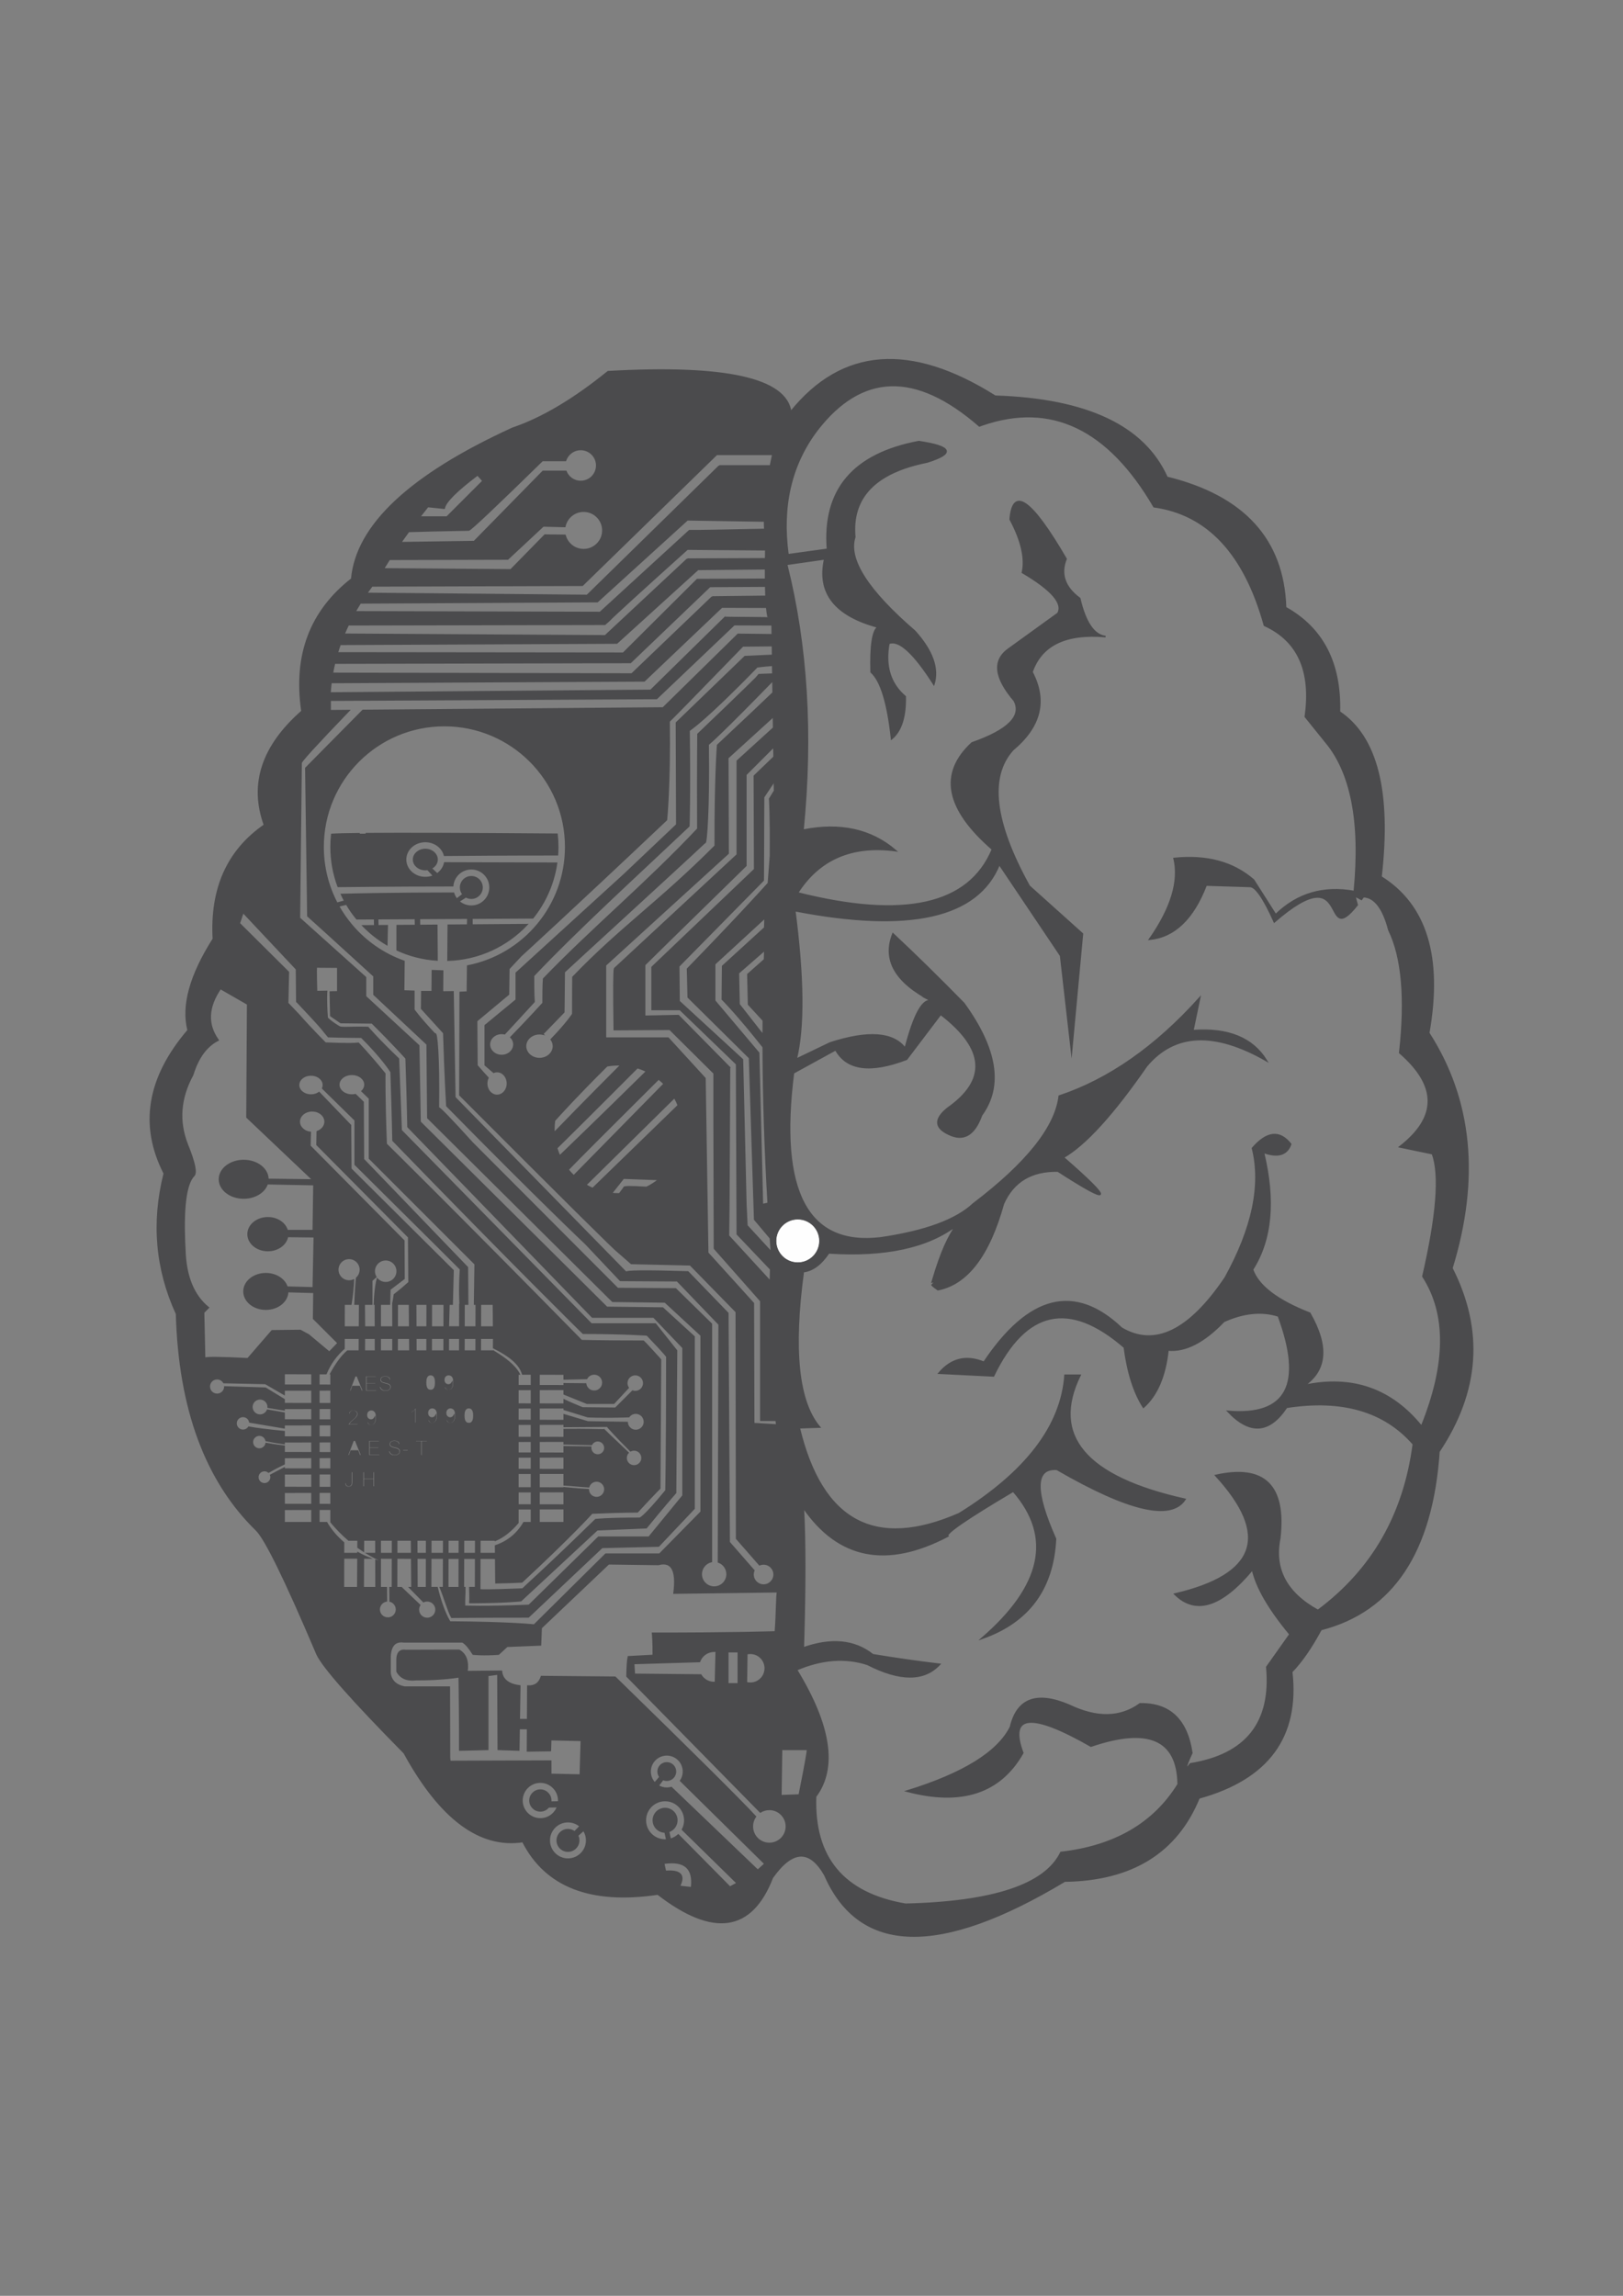 <?xml version="1.0" encoding="UTF-8"?>
<!DOCTYPE svg PUBLIC "-//W3C//DTD SVG 1.1//EN" "http://www.w3.org/Graphics/SVG/1.1/DTD/svg11.dtd">
<!-- Creator: CorelDRAW -->
<svg xmlns="http://www.w3.org/2000/svg" xml:space="preserve" width="210mm" height="297mm" version="1.1" style="shape-rendering:geometricPrecision; text-rendering:geometricPrecision; image-rendering:optimizeQuality; fill-rule:evenodd; clip-rule:evenodd"
viewBox="0 0 21000 29700"
 xmlns:xlink="http://www.w3.org/1999/xlink"
 xmlns:xodm="http://www.corel.com/coreldraw/odm/2003">
 <rect x="0" y="0" width="21000" height="29700" fill="#808080" stroke="none"/>
 <defs>
  <style type="text/css">
   <![CDATA[
    .str0 {stroke:#4B4B4D;stroke-width:20;stroke-miterlimit:22.926}
    .str1 {stroke:#FEFEFE;stroke-width:7.62;stroke-miterlimit:22.926}
    .fil1 {fill:none}
    .fil2 {fill:#FEFEFE}
    .fil0 {fill:#4B4B4D}
   ]]>
  </style>
 </defs>
 <g id="Plan_x0020_1">
  <g id="_5.cdr">
   <g>
    <path class="fil0" d="M7509.08 22963.44c11.75,0.34 11.75,0.45 0,0zm-383.7 -180.46l-1305.29 4.41 -4.4 -52.92 -2.21 -908.41 -579.88 0c-114.22,-23.7 -176.69,-85.43 -187.41,-185.2l0 -216.08c8.28,-137.95 67.08,-199.68 176.39,-185.21l760.66 -0.01c52.87,29.23 94.79,90.97 138.94,158.75 0,0 122.73,14.7 328.52,0l110.22 -101.42 432.16 -17.64 8.82 -220.48 873.13 -829.03 643.82 8.82c173.5,-47.53 241.11,75.94 202.84,370.41l1340.56 -17.64c-15.68,56.84 -9,257.85 -29.47,520.45 -45.96,1.49 -606.53,18.94 -1588.84,17.54 0,0 11.76,116.12 8.82,286.63l-321.91 17.64c-9.32,40.83 -15.2,124.62 -17.64,251.36l1724.82 1755.61c33.86,-21.18 73.88,-33.43 116.77,-33.43 121.77,0 220.48,98.71 220.48,220.48 0,121.77 -98.71,220.48 -220.48,220.48 -121.77,0 -220.48,-98.71 -220.48,-220.48 0,-47.31 14.9,-91.15 40.26,-127.05 -206.9,-223.2 -812.15,-823.99 -1815.72,-1802.38l-952.5 -8.82c-28.37,87.48 -87.16,128.64 -176.39,123.47l-2.29 434.28 -109.37 0 6.97 -436.52c-147.1,-18.35 -226.48,-81.56 -238.13,-189.62l-445.38 4.41c18.54,-135.34 -15.39,-227.2 -101.8,-275.6l-687.57 2.21c-74.98,-11.2 -113.2,27.75 -114.66,116.86l0 154.34c45.97,83.93 127.55,119.2 244.75,105.83 346.9,1.47 560.04,-37.47 560.04,-37.47 8.83,596.77 6.63,948.07 6.63,948.07l361.6 -8.82 0 -956.91 132.29 -17.64 4.41 974.55 264.59 8.82 4.43 -277.85 110.6 0 -1.52 288.91 295.45 -4.41 4.41 -141.11 396.88 8.82 -13.22 449.46c-33.33,-0.98 -161.21,-3.81 -383.66,-8.48l-0.04 -171.98zm-213.39 -1759.76c0,0 -285.89,-33.81 -1091.4,-39.69 0,0 -92.66,-139.42 -164.94,-444.27l-83.69 0 0.86 -382.83 167.86 0.35 -0.86 382.48 -40.7 0c49.36,117.77 101.77,302.21 145.73,382.51 0,0 304.27,-4.4 992.19,-4.4l952.5 -899.58 732.02 -17.64 458.61 -485.07 0 -2222.51 -405.7 -370.42 -723.19 -8.82 -2416.54 -2398.89 -17.64 -987.78 -687.91 -635 0 -246.95 -855.49 -767.29 22.03 -2006.41c-14.35,-8.43 191.93,-234.63 618.83,-678.57l-243.25 1.99 0 -136.7 4224.53 -22.05 1003.2 -954.7 491.83 1.78 1.87 129.23 -443 -5.34 -970.14 952.5 -3884.22 31.81 -737.91 746.19 26.44 1912.36c52.29,45.77 337.46,304.97 855.51,777.58l0 238.12 687.92 643.82 8.82 952.5 2390.07 2372.44 679.1 8.82 467.43 432.15 0 2284.25 -537.98 546.8 -696.74 0 -926.05 917.23zm-67 -254.51c-576.21,23.52 -835.64,11.02 -835.64,11.02 -1.82,-109 5.7,-160.5 4.4,-240.47l-18.45 0 0.86 -381.95 158.82 0.33 -0.85 381.62 -74.61 0c3.59,107.4 3.72,187.57 2.59,191.97 24.54,0 48.41,-0.08 71.6,-0.22 387.83,-2.44 585.45,-24.03 585.45,-24.03l987.78 -917.23 635 -26.46c229.31,-282.22 379.24,-451.99 379.24,-451.99l12.14 -1838.86 -273.41 -343.95 -829.03 0 -2460.62 -2504.76 -35.28 -926.04c-270.47,-258.71 -394.67,-405.7 -394.67,-405.7 -259.87,-4.87 -340.72,10.57 -372.62,-8.82 -117.59,-70.55 -154.34,-114.65 -154.34,-114.65 -17.64,-223.43 -7.72,-342.86 -7.72,-342.86l-130.09 2.21c-6.8,-244.27 -6.83,-350.47 -0.08,-318.61l275.61 2.2 0 319.71 -97.01 2.21 6.61 306.48 127.88 88.19 405.7 4.41c276.35,273.41 440.98,458.62 440.98,458.62 20.6,623.25 24.28,886.37 24.28,886.37l2385.69 2460.63 793.75 0 379.24 396.88 0 1913.82 -440.97 537.99 -652.64 0c-594.14,581.78 -894,875.76 -899.59,881.94zm-83.78 -211.66c-436.9,17.83 -533.23,13.68 -554.28,10.64l0.93 -409.94 206.55 0.43 2.9 317.15c223.38,-4.4 335.08,-10.89 335.08,-10.89 658.52,-611.49 906.21,-890.77 906.21,-890.77 423.33,-17.64 588.7,-15.44 588.7,-15.44 251.36,-271.2 288.83,-304.25 288.83,-304.25 8.09,-1225.91 9.95,-1664.68 9.95,-1664.68 -193.29,-213.86 -220.5,-238.12 -220.5,-238.12 -552.69,0 -801.47,-7.71 -801.47,-7.71 -1640.41,-1669.84 -2527.87,-2543.35 -2527.87,-2543.35 -23.52,-617.36 -17.64,-910.6 -17.64,-910.6 -224.16,-274.15 -341.76,-392.48 -341.76,-392.48 -120.27,12.32 -323.79,0.45 -425.29,-2.1l-11.95 -10.72 -91.28 -93.3c-162.37,-167.95 -237.49,-256.49 -237.49,-256.49l-148.78 -156.55 8.82 -401.29 -635.01 -630.59 48.51 -145.52 692.33 736.43c3.09,311.02 4.56,450.66 4.41,418.92 165.45,174.85 269.5,287.4 326.07,354.35 15.75,20.4 44.81,57.25 81.6,100 163.43,5.9 428.77,7.49 428.77,7.49 276.35,273.41 383.66,449.8 383.66,449.8 20.6,623.25 24.28,886.37 24.28,886.37 1590.46,1640.42 2459.56,2493.7 2459.56,2493.7 529.17,0 827.92,22.05 827.92,22.05 252.83,264.59 255.76,280.01 255.76,280.01 0,1275.88 -11.01,1733.03 -11.01,1733.03 -293.98,358.66 -339.55,359.4 -339.55,359.4 -435.09,0 -571.06,17.64 -571.06,17.64 -594.14,581.78 -940.31,891.2 -945.9,897.38zm17.48 -857.89c-85.1,145.24 -207.02,244.89 -365.73,298.91l0.91 100.22 -205.88 0 0.4 -176.39 203.87 0 0.03 3.25c100.89,-43.54 196.97,-118.95 288.22,-226.2l0 -181.04 176.39 -0.41 0 181.66 -98.21 0zm-78.18 -449.87l0 -190.46 176.39 -0.41 0 191.24 -176.39 -0.37zm176.39 -237.45l-176.39 -0.37 0 -163.98 176.39 -0.41 0 164.76zm0 -211.97l-176.39 -0.37 0 -154.87 176.39 -0.41 0 155.65zm0 -202.82l-176.39 -0.37 0 -172.72 176.39 -0.41 0 173.5zm0 -220.33l-176.39 -0.37 0 -164.08 176.39 -0.41 0 164.86zm0 -211.65l-176.39 -0.37 0 -190.29 176.39 -0.41 0 191.07zm-2221.2 -7379.85c-181.74,1.97 -302.66,5.1 -362.74,9.37 -5.81,53.06 -8.81,106.98 -8.81,161.59 0,179.58 32.3,351.62 91.39,510.62 703.53,-7.62 1223.49,-8.69 1481.38,-8.61 11.47,-123.28 115.21,-219.77 241.48,-219.77 133.95,0 242.53,108.58 242.53,242.53 0,133.95 -108.58,242.53 -242.53,242.53 -63.06,0 -120.51,-24.08 -163.64,-63.52l93.88 -59.29c20.48,11.96 44.32,18.81 69.76,18.81 76.51,0 138.53,-62.02 138.53,-138.53 0,-76.51 -62.02,-138.53 -138.53,-138.53 -76.51,0 -138.53,62.02 -138.53,138.53 0,33.8 12.11,64.79 32.22,88.83 -36.8,28.92 -64.35,50.02 -82.6,63.29 -18.44,-22.9 -32.84,-49.21 -42.04,-77.84 -769.66,0 -1293.71,12.42 -1448.15,16.58 13.38,28.89 27.69,57.27 42.87,85.1l-102.69 28.57c-114.52,-217.91 -179.33,-466.04 -179.33,-729.3 0,-867.01 702.85,-1569.86 1569.86,-1569.86 867.01,0 1569.86,702.85 1569.86,1569.86 0,763.73 -545.38,1400.08 -1267.91,1540.85l-4.27 337.31 -92.6 4.41 -4.41 1327.34c1332.38,1334.41 2012.95,2009.1 2041.71,2024.07l176.39 154.34c505.64,12.21 759.93,18.09 762.88,17.64l595.32 608.54 4.42 2932.49 296.53 339.16c16.01,-6.57 33.54,-10.21 51.92,-10.21 75.5,0 136.7,61.2 136.7,136.7 0,75.5 -61.2,136.7 -136.7,136.7 -75.5,0 -136.7,-61.2 -136.7,-136.7 0,-18.34 3.62,-35.83 10.16,-51.81l-318.91 -365.33 -17.62 -2963.36 -515.94 -533.58c-551.88,-16.73 -817.94,-13.79 -798.16,8.82l-2218.08 -2266.59c-14.69,-917.23 -23.14,-1365.92 -23.14,-1365.92l-136.73 2.2 2.22 -271.2 -132.21 -4.32 -2.21 271.2 -134.49 0 -2.21 218.28 286.63 315.29c17.64,590.9 39.69,943.68 39.69,943.68 1208.27,1228.85 1799.17,1785.95 1799.17,1785.95l445.39 471.84 736.42 4.41 542.4 564.45c-5.61,1784.75 -8.57,2809.32 -8.85,3073.68 64.88,23.1 111.33,85.08 111.33,157.9 0,92.55 -75.02,167.57 -167.57,167.57 -92.55,0 -167.57,-75.02 -167.57,-167.57 0,-80.07 56.17,-147.03 131.24,-163.62l0.04 -3072.37 -463.02 -454.2 -749.66 -4.41 -1878.56 -1882.98c-285.61,-315.45 -432.59,-466.84 -440.92,-454.17 9.03,-681.9 -23.31,-999.4 -44.1,-952.5 -199.91,-211.67 -273.4,-317.5 -273.4,-317.5l0 -238.13 -132.29 -4.41 4.18 -383.54c-261.11,-92.36 -490.51,-251.85 -667.44,-457.72 -68.49,-79.7 -129.12,-166.34 -180.69,-258.74l105.59 -24.84c39.25,67.11 83.7,130.82 132.77,190.57l231.11 -1.26 1.12 92.31 -149.87 1.07c90.51,93.08 193.28,174.18 305.69,240.69l5.39 -242.96 -121.83 0.91 -2.28 -92.23 488.97 -2.66 2.22 91.21 -237.85 1.81 -0.19 314.31c158.62,72.82 332.49,118.17 515.48,129.93l-3.42 -448.15 -223.4 1.71 -2.05 -91.09 628.28 -3.43 -2.93 89.73 -250.67 1.93 -3.4 451.62c401.5,-12.63 762.28,-186.74 1019.57,-459.51l-710.42 5.53 0 -89.58 787.36 -4.31c160.01,-199.23 269.07,-441.19 307.28,-706.04l-1446.49 -3.88c-12.23,58.49 -48.33,109.25 -98.67,143.47 -21.38,-19.94 -47.49,-44.76 -78.31,-74.45 46.26,-22.22 77.54,-64.58 77.54,-113.17 0,-71.64 -67.95,-129.72 -151.76,-129.72 -83.81,0 -151.76,58.08 -151.76,129.72 0,71.64 67.95,129.72 151.76,129.72 10.57,0 20.89,-0.93 30.85,-2.68l77.87 84.57c-32.99,14.17 -69.85,22.11 -108.72,22.11 -141.25,0 -255.76,-104.64 -255.76,-233.72 0,-129.08 114.51,-233.72 255.76,-233.72 120.3,0 221.21,75.92 248.49,178.17 263.99,-2.56 774.56,-6.47 1460.87,-6.59 2.27,-33.39 3.43,-67.08 3.43,-101.04 0,-55.38 -3.07,-110.05 -9.05,-163.83 -1175.47,-9.23 -2000.67,-11.84 -2475.54,-7.86l-75.58 0.73zm2767.88 4427.65c-26.51,-25.4 -51.36,-52.55 -74.35,-81.24 125.95,-131.54 516.88,-523.27 1172.76,-1175.16 25.34,20.22 49.48,41.89 72.29,64.88l-1170.7 1191.52zm944.42 -1353.89c-618.09,608.25 -1013.54,988.86 -1126.74,1097.45 -15.42,-33.77 -28.68,-68.75 -39.56,-104.76 99.35,-97.86 478.15,-471.76 1044.78,-1040.7 42.02,12.87 82.62,28.98 121.52,48.01zm-330.56 -83.78c-458.37,458.71 -778.08,788.23 -869.93,883.27 -0.92,-16.14 -1.4,-32.4 -1.4,-48.77 0,-38.71 2.64,-76.8 7.73,-114.1 72.57,-81.34 304.57,-336.88 679.25,-708.05 48.12,-8.62 97.68,-13.12 148.29,-13.12 12.09,0 24.1,0.27 36.06,0.77zm-204.04 -345.66l0 -943.69 1587.5 -1446.39 -4.41 -1235.13 591.52 -538.12 2.18 150.41 -470.22 427.8 0 1212.68 -1587.51 1472.85c-10.19,20.06 -11.66,283.18 -4.41,789.34l718.79 -4.41 573.26 568.86 0 573.27 4.41 1693.34 599.73 679.1 0 1543.41 198.44 0 8.82 61.73 -299.87 -17.63c0.08,58.25 -1.39,-460.63 -4.41,-1556.64l-590.9 -652.65 -35.28 -2257.78 -476.25 -520.35 -811.39 0zm1421.36 -2486.36c-719.68,721.62 -1224.73,1056.42 -1841.06,1697.77 0,0 -2.94,238.75 -2.17,476.82 0,0 -68.62,112.41 -278.69,329.39 17.92,24.98 28.32,54.67 28.32,86.52 0,88.89 -80.95,160.95 -180.8,160.95 -99.85,0 -180.8,-72.06 -180.8,-160.95 0,-88.89 80.95,-160.95 180.8,-160.95 14.88,0 29.34,1.61 43.18,4.62l-1.5 -1.6c0,0 0.65,-2.57 272.58,-282.79 0,0 4.03,-283.75 5.41,-519.22 25.65,-27.07 1526.41,-1397.83 1820.22,-1675.74 17.64,35.28 54.06,-443.93 42.3,-1267.08 23.35,-19.3 185.39,-158.06 838.71,-830.93l2.34 161.76c-97.26,93.4 -312.07,298.12 -717.99,678.36 0,0 -33.79,424.06 -30.85,1303.07zm-225.31 -220.19c-657.94,699.57 -1379.08,1298.94 -1995.41,1940.29 0,0 -7.35,75.6 -6.58,313.67 0,0 -195.77,216.07 -415.94,441.53 23.75,25.05 38.11,57.59 38.11,93.15 0,79.15 -71.07,143.31 -158.75,143.31 -87.68,0 -158.75,-64.16 -158.75,-143.31 0,-79.15 71.07,-143.31 158.75,-143.31 13.08,0 25.8,1.43 37.95,4.12 41.55,-44.67 168.54,-181.6 380.63,-413.68 0,0 -8.1,-100.75 -6.72,-336.22 573.4,-605.21 1351.73,-1313.42 2009.84,-1935.92 0,0 14.37,-413.06 2.61,-1236.21 23.52,-19.44 214.27,-138.07 879.84,-823.99 0,0 72.19,-11.29 203.42,-20.32l1.67 115.04c-51.92,1.44 -110.35,3.51 -174.72,6.45 0,4.19 -211.68,213.38 -793.76,769.49 0,0 -5.13,346.9 -2.19,1225.91zm-272.3 -54.24l-679.1 643.83 -1397.89 1274.41 0 348.37 -401.28 330.73 0 511.53 108.09 93.19c13.89,-5.56 28.82,-8.6 44.37,-8.6 74.28,0 134.49,69.1 134.49,154.34 0,85.24 -60.21,154.34 -134.49,154.34 -74.28,0 -134.49,-69.1 -134.49,-154.34 0,-26.36 5.77,-51.16 15.91,-72.86 -30.49,-32.66 -77.8,-85.81 -141.93,-159.44 0.16,-4.41 -1.31,-196.96 -4.41,-577.67l412.31 -343.96 4.41 -330.73 156.55 -167.58c0,0 633.53,-576.58 1882.96,-1758.39 0,0 45.94,-451.81 34.18,-1274.96 23.52,-19.44 288.03,-289.19 953.6,-975.11l384.34 -3.66 1.83 126.23 -357.5 16.33 -886.36 855.49 4.41 1318.51zm632.77 -2689.93l-970.14 952.5 -4150.17 33.99c2.89,-45.57 7.15,-91.02 12.77,-136.3l4053.64 -21.16 1003.2 -954.7 581.12 1.92c4.93,54.78 11.14,97.96 18.59,129.56 0.01,0.81 -183,-1.4 -549.01,-5.81zm-174.21 -255.76l-1040.69 996.6 -3874.88 -8.32c7.92,-44.53 17.18,-88.93 27.77,-133.18l3829.46 -8.44 1027.47 -983.37 722.61 -4.25c0.94,48.01 2.28,92.32 4.02,132.92l-695.76 8.04zm-194.08 -224.9l-956.92 952.51 -3701.23 -4.05c11.23,-37.26 23.44,-74.42 36.6,-111.47l3580.85 -16.77 1049.52 -952.51 875.43 -8.26c-0.16,47.98 -0.04,93.47 0.34,136.44l-884.59 4.11zm-127.9 -264.59l-1062.75 992.19 -3380.7 -20.44c17.21,-41.16 35.65,-82.19 55.27,-123.1l3320.98 -6.4 51.49 -45.68c60.45,-63.55 399,-372.44 1015.67,-926.68l1014.98 8.19 -1.79 117.83 -1013.15 4.09zm1002.42 -384.27c-582.88,12.58 -908.23,17.93 -976,16.04l-1155.35 1058.33 -3172.18 -8.24c21.95,-38.88 45,-77.65 69.15,-116.29l3067.75 -16.58 1164.17 -1058.33 999.37 15.86c0.15,37.49 1.19,73.89 3.09,109.21zm-587.95 -821.81l-1710.98 1675.69 -2855.23 -26.11c22.47,-32.58 45.74,-65.09 69.79,-97.51l2723.71 -8.67 1737.43 -1693.34 726.77 0c-11.05,51.05 -21.25,101.04 -30.58,149.94l-660.91 0zm922.77 -698.62c-61.59,-432.33 -849.46,-605.78 -2363.61,-520.35 -443.66,359.83 -855.24,603.84 -1234.73,732.02 -1325.81,606.36 -2019.61,1256.06 -2081.39,1949.1 -535.36,417.76 -749.97,988.09 -643.82,1710.98 -514.6,451.72 -676.29,942.67 -485.08,1472.85 -476.72,329.89 -697.21,820.84 -661.46,1472.85 -299.03,470.67 -407.81,864.61 -326.32,1181.81 -524.19,612.38 -627.08,1229.75 -308.68,1852.09 -159.46,632.8 -106.54,1238.41 158.75,1816.81 34.52,1226.65 378.48,2158.58 1031.88,2795.77 117.11,112.95 378.75,648 784.93,1605.14 75.83,166.18 452.12,592.45 1128.89,1278.82 464.73,848.31 976.26,1230.49 1534.59,1146.53 295.74,581.27 877.83,807.63 1746.26,679.1 718.01,554.31 1211.9,483.75 1481.67,-211.67 257.15,-364.23 483.51,-375.99 679.09,-35.27 448.33,1026.94 1483.15,1053.39 3104.46,79.37 869.48,-12.61 1448.62,-371.27 1737.43,-1075.97 894.24,-247.19 1294.05,-791.06 1199.45,-1631.6 123.97,-126.47 250.38,-308.74 379.24,-546.81 928.42,-238.72 1437.01,-1006.01 1525.76,-2301.88 519.16,-778.95 575.02,-1569.77 167.57,-2372.44 357.01,-1162.79 257.05,-2177.03 -299.86,-3042.71 173.02,-982.39 -32.76,-1655.61 -617.36,-2019.66 125.87,-1098.92 -53.46,-1810.35 -537.99,-2134.31 16.02,-631.68 -216.23,-1081.48 -696.74,-1349.38 -28.82,-878.93 -540.35,-1440.44 -1534.58,-1684.52 -295.97,-661.54 -1036.81,-1011.37 -2222.51,-1049.51 -1098.3,-690.99 -1980.25,-623.37 -2645.84,202.84zm-3239.5 18201.72c-131.51,0 -238.12,-106.61 -238.12,-238.12 0,-131.51 106.61,-238.12 238.12,-238.12 131.51,0 238.12,106.61 238.12,238.12l-0.75 19.01 -104.89 2.02c1.07,-6.85 1.64,-13.87 1.64,-21.03 0,-74.07 -60.05,-134.12 -134.12,-134.12 -74.07,0 -134.12,60.05 -134.12,134.12 0,74.07 60.05,134.12 134.12,134.12 43.15,0 81.55,-20.38 106.08,-52.04l118.61 -3.04c-32.59,92.65 -120.89,159.08 -224.69,159.08zm2452.91 883.17l-668.05 -675.24c-29.43,26.44 -65.02,46.16 -104.34,56.73l-21.92 -101.92c62.01,-19.05 107.12,-76.81 107.12,-145.09 0,-83.81 -67.95,-151.76 -151.76,-151.76 -83.81,0 -151.76,67.95 -151.76,151.76 0,83.85 67.83,151.76 152.49,151.76l22.35 102.97c-150.32,13.25 -278.84,-104.59 -278.84,-254.73 0,-141.25 114.51,-255.76 255.76,-255.76 194.61,0 315.44,207.88 225.83,375.93l708.4 693.8 -95.28 51.55zm360.2 -217.45l-1118.28 -1070.69c-18.7,5.27 -38.42,8.1 -58.81,8.1 -41.49,0 -80.27,-11.7 -113.17,-31.97 16.02,-20.01 37.22,-47.87 63.59,-83.58 14.94,7.38 31.77,11.55 49.58,11.55 61.89,0 112.07,-50.18 112.07,-112.07 0,-61.89 -50.18,-112.07 -112.07,-112.07 -61.89,0 -112.07,50.18 -112.07,112.07 0,26.41 9.15,50.69 24.43,69.85 -27.73,33.7 -50.49,60.29 -68.25,79.77 -37.27,-38.82 -60.18,-91.55 -60.18,-149.62 0,-119.33 96.74,-216.07 216.07,-216.07 119.33,0 216.07,96.74 216.07,216.07 0,44.05 -13.19,85.04 -35.83,119.2l1090.72 1074.32 -93.87 85.14zm-2504.35 -4497.15l-326.28 0 0 -181.88 326.28 -0.75 0 182.63zm0 -228.26l-326.28 -0.68 0 -173.54 326.28 -0.76 0 174.98zm0 -220.37l-326.28 -0.67 0 -191.66 326.28 -0.56 0 151.05c63.12,2.8 160.77,13.98 316.02,24.3 14.06,-43.32 54.76,-74.64 102.77,-74.64 59.66,0 108.03,48.37 108.03,108.03 0,59.66 -48.37,108.03 -108.03,108.03 -57.86,0 -105.1,-45.5 -107.9,-102.66 -139.36,-7.21 -250.36,-19.99 -310.89,-24.75l0 3.53zm0 -237.82l-326.28 -0.67 0 -165.18 326.28 -0.76 0 166.61zm342.07 -291.31l-342.07 -4.75 0 84.1 -326.28 -0.68 0 -156.07 326.28 -0.76 0 34.4 353.19 8.11c15.79,-28.47 46.16,-47.75 81.03,-47.75 51.14,0 92.6,41.46 92.6,92.6 0,51.14 -41.46,92.6 -92.6,92.6 -51.14,0 -92.6,-41.46 -92.6,-92.6l0.45 -9.2zm174.19 -222.92c-250.4,-6.24 -420.86,-5.72 -516.26,-4.35l0 103.8 -326.28 -0.68 0 -173.92 326.28 -0.76 0 30.98 558.16 -3.57c10.16,14.09 84.19,100.69 300.07,317.64 13.76,-6.76 29.26,-10.56 45.63,-10.56 57.23,0 103.63,46.4 103.63,103.63 0,57.23 -46.4,103.63 -103.63,103.63 -57.23,0 -103.63,-46.4 -103.63,-103.63 0,-25.67 9.35,-49.17 24.8,-67.26 -189.31,-178.82 -308.77,-294.95 -308.77,-294.95zm-267.58 -120.36l-248.68 -74.43 0 73.91 -326.28 -0.68 0 -165.28 326.28 -0.76 0 21.54c51.14,15.95 162.58,50.63 304.58,94.08 0,0 178.26,11.26 530.98,-0.19 20.49,-27.6 53.33,-45.5 90.35,-45.5 62.1,0 112.44,50.34 112.44,112.44 0,62.1 -50.34,112.44 -112.44,112.44 -58.94,0 -107.28,-45.35 -112.05,-103.05 -390.46,-5.52 -560.22,-8.13 -509.27,-7.79l-55.91 -16.73zm-12.44 -164.07c-65.43,-26.55 -160.87,-65.93 -236.24,-102.59l0 54.49 -326.28 -0.68 0 -191.49 326.28 -0.75 0 60.37 293.56 118.91 348.06 0 185.35 -199.32c-11.32,-17.32 -17.91,-38.02 -17.91,-60.25 0,-60.88 49.36,-110.24 110.24,-110.24 60.88,0 110.24,49.36 110.24,110.24 0,60.88 -49.36,110.24 -110.24,110.24 -12,0 -23.56,-1.93 -34.37,-5.47l-220.95 220.95c-323.38,-2.94 -427.74,-4.41 -427.74,-4.41zm151.68 -215.48c-55.93,0 -102.34,-40.84 -110.99,-94.33l-276.93 -2.74 0 26.09 -326.28 -0.67 0 -152.09 326.28 0.66 0 62.99 289.35 -6.5c19.12,-34.75 56.1,-58.29 98.57,-58.29 62.1,0 112.44,50.34 112.44,112.44 0,62.1 -50.34,112.44 -112.44,112.44zm839.77 -2740.42c-49.69,40.4 -104.13,75.21 -162.34,103.46 -205.59,-12.84 -302.36,-11.86 -290.29,2.93l-59.36 80.31 -14.55 0.12c-31.12,0 -61.85,-1.71 -92.09,-5.02l157.18 -198.89 461.45 17.09zm249.36 -958.33l-1108.36 1076.36c-31.54,-13.69 -62.07,-29.29 -91.44,-46.63l1149.86 -1133.26c18.92,33.15 35.63,67.73 49.94,103.53zm289.73 7369.31l-859.94 -8.51 -8.82 -141.11 851.71 -25.55c28.48,-77.59 103.01,-132.95 190.48,-132.95l27.2 -0.73 -10.12 405.71 -17.08 0.72c-73.48,0 -137.84,-39.07 -173.43,-97.58zm-3326.2 -1570.84l-167.86 0 0.4 -176.39 167.85 0 -0.39 176.39zm-301.29 -1444.64l-66.6 0 0 -23.71 160.02 0 0 23.71 -66.6 0 0 178.36 -26.82 0 0 -178.36zm-52.03 -240.56l-24.84 0 0 -158.14c-5.97,5.74 -13.83,11.43 -23.52,17.12 -9.69,5.7 -18.44,9.98 -26.15,12.8l0 -23.99c13.88,-6.49 26.01,-14.39 36.41,-23.71 10.39,-9.26 17.78,-18.25 22.1,-27l16 0 0 202.92zm163.92 -9.78c-9.97,-8.8 -16,-21.17 -18.02,-37.07l23.71 -1.97c2.02,11.19 5.88,19.28 11.57,24.31 5.69,5.04 12.98,7.58 21.92,7.58 7.62,0 14.3,-1.74 20.08,-5.27 5.79,-3.48 10.49,-8.14 14.11,-14.02 3.63,-5.83 6.68,-13.73 9.18,-23.66 2.49,-9.92 3.71,-20.04 3.71,-30.34l-0.14 -4.98c-4.94,7.9 -11.71,14.34 -20.27,19.24 -8.56,4.93 -17.88,7.38 -27.85,7.38 -16.7,0 -30.81,-6.07 -42.38,-18.2 -11.52,-12.09 -17.31,-28.08 -17.31,-47.93 0,-20.51 6.02,-36.97 18.11,-49.49 12.04,-12.46 27.14,-18.72 45.35,-18.72 13.07,0 25.07,3.53 35.98,10.63 10.86,7.06 19.1,17.13 24.74,30.25 5.64,13.07 8.47,32.03 8.47,56.82 0,25.82 -2.78,46.38 -8.38,61.66 -5.59,15.34 -13.97,26.96 -25.02,34.95 -11.05,8 -23.99,12 -38.85,12 -15.81,0 -28.69,-4.38 -38.71,-13.17zm391.02 2135.95l-149.74 0 0.86 -382.37 149.73 0.31 -0.85 382.06zm0.98 -440.97l-149.73 0 0.4 -176.39 149.73 0 -0.4 176.39zm-156.63 -1694.98c-9.97,-8.8 -16,-21.17 -18.02,-37.07l23.71 -1.97c2.02,11.19 5.88,19.28 11.57,24.31 5.69,5.04 12.98,7.58 21.92,7.58 7.62,0 14.3,-1.74 20.08,-5.27 5.79,-3.48 10.49,-8.14 14.11,-14.02 3.63,-5.83 6.68,-13.73 9.18,-23.66 2.49,-9.92 3.71,-20.04 3.71,-30.34l-0.14 -4.98c-4.94,7.9 -11.71,14.34 -20.27,19.24 -8.56,4.93 -17.88,7.38 -27.85,7.38 -16.7,0 -30.81,-6.07 -42.38,-18.2 -11.52,-12.09 -17.31,-28.08 -17.31,-47.93 0,-20.51 6.02,-36.97 18.11,-49.49 12.04,-12.46 27.14,-18.72 45.35,-18.72 13.07,0 25.07,3.53 35.98,10.63 10.86,7.06 19.1,17.13 24.74,30.25 5.64,13.07 8.47,32.03 8.47,56.82 0,25.82 -2.78,46.38 -8.38,61.66 -5.59,15.34 -13.97,26.96 -25.02,34.95 -11.05,8 -23.99,12 -38.85,12 -15.81,0 -28.69,-4.38 -38.71,-13.17zm233.63 -7.62c-13.31,-16.94 -19.95,-44.36 -19.95,-82.32 0,-23.85 2.45,-43.13 7.34,-57.71 4.94,-14.63 12.23,-25.87 21.92,-33.73 9.64,-7.85 21.83,-11.76 36.5,-11.76 10.82,0 20.32,2.17 28.55,6.54 8.19,4.38 14.96,10.68 20.23,18.91 5.27,8.19 9.4,18.2 12.42,30.01 3.05,11.81 4.56,27.75 4.56,47.74 0,23.71 -2.45,42.9 -7.29,57.48 -4.85,14.63 -12.14,25.87 -21.83,33.77 -9.64,7.91 -21.87,11.86 -36.64,11.86 -19.43,0 -34.71,-6.92 -45.81,-20.79zm-1002.31 2537.55c-62.1,0 -112.44,-50.34 -112.44,-112.44 0,-55.79 40.63,-102.08 93.91,-110.92l-1.36 -170.62 -79.23 0 0 -337.55c-18.17,-4.49 -36.26,-9.43 -54.25,-14.81l0.78 352.36 -166.36 0 1.81 -384.63 71.01 0.15c-47.56,-18.77 -94.17,-40.82 -139.51,-66.19l-0.06 9.7 -188.31 0 0.33 -140.95c-89.87,-76.92 -162.66,-162.99 -218.34,-258.18l-100.85 0 0 -175.3 158.75 -0.37 0 166.76c71.26,85.69 147.08,162.91 227.45,231.65l122.15 0 -0.64 95.21c22.55,16.14 45.37,31.69 68.45,46.65l0.67 -141.86 162.08 0 0.39 176.39 -107.62 0c33.7,20.11 67.9,39 102.54,56.67l5.21 0.01 0.01 2.64c17.99,9.11 36.1,17.88 54.31,26.33l0 -28.86 160.1 0.33 -0.86 383.85 -31.79 0c0.53,91.33 1.23,146.98 1.61,173.13 47.55,13.1 82.5,56.68 82.5,108.41 0,62.1 -50.34,112.44 -112.44,112.44zm-734.12 -1688.97l-158.75 -0.33 0 -179.15 158.75 -0.37 0 179.85zm0 -237.82l-158.75 -0.33 0 -152.68 158.75 -0.37 0 153.38zm-246.91 -355.67l0 143.2 -361.64 -0.75 0 -84.55c-108.72,-12.5 -185.88,-25.44 -231.44,-34.09 -8.7,40.83 -44.98,71.45 -88.41,71.45 -49.93,0 -90.4,-40.47 -90.4,-90.4 0,-49.93 40.47,-90.4 90.4,-90.4 43.02,0 79.02,30.06 88.16,70.3 47.64,9.86 124.79,24.12 231.69,38.63l0 -22.55 361.64 -0.84zm0 -59.62l-361.64 -0.75 0 -69.44c-213.15,-21.02 -365.36,-40.1 -456.6,-57.25 -16.25,24.01 -43.74,39.79 -74.92,39.79 -49.93,0 -90.4,-40.47 -90.4,-90.4 0,-49.93 40.47,-90.4 90.4,-90.4 43.91,0 80.52,31.3 88.69,72.81l442.83 74.36 0 -38.94 361.64 -0.83 0 161.05zm0 -220.33l-361.64 -0.75 0 -88.86c-96.73,-17.35 -168.07,-28.72 -214,-37.55 -16.3,37.42 -53.63,63.58 -97.06,63.58 -58.45,0 -105.83,-47.38 -105.83,-105.83 0,-58.45 47.38,-105.83 105.83,-105.83 58.45,0 105.83,47.38 105.83,105.83l-0.04 2.84 205.27 33.77 0 -18.78 361.64 -0.83 0 152.41zm0 -211.65l-361.64 -0.75 0 -52.75 -241.06 -146.9 -524.37 -16.14c-3.01,53.3 -47.2,95.62 -101.26,95.62 -56.01,0 -101.42,-45.41 -101.42,-101.42 0,-56.01 45.41,-101.42 101.42,-101.42 37.17,0 69.69,20 87.34,49.83l538.29 11.79 241.06 139.56 0 -55.2 361.64 -0.84 0 178.62zm246.91 635.31l-158.75 -0.33 0 -143.58 158.75 -0.37 0 144.28zm0 -202.82l-158.75 -0.33 0 -161.43 158.75 -0.37 0 162.13zm-246.91 -670.85l-361.64 -0.75 0 -151.93 361.64 0.73 0 151.95zm592.4 2618.44l-186.4 0 0.89 -385.15 188.07 0.38 -2.56 384.77zm-592.4 -1015.2l0 175.1 -361.64 0 0 -174.26 361.64 -0.84zm0 -59.93l-361.64 -0.75 0 -159.08 361.64 -0.84 0 160.67zm0 -220.37l-361.64 -0.75 0 -177.19 361.64 -0.83 0 178.77zm0 -237.82l-361.64 -0.75 0 -12c-64.9,32.73 -128.44,66.67 -171.86,90.23 2.68,8.33 4.14,17.21 4.14,26.43 0,47.49 -38.5,85.99 -85.99,85.99 -47.49,0 -85.99,-38.5 -85.99,-85.99 0,-47.49 38.5,-85.99 85.99,-85.99 20.26,0 38.89,7.01 53.57,18.72 46.61,-26.82 116.97,-65.39 200.14,-104.79l0 -83.31 361.64 -0.84 0 152.3zm1095.02 1092.35l0.39 -176.39 192.81 0 1.53 176.39 -194.73 0zm395.34 839.37c-63.32,0 -114.65,-51.33 -114.65,-114.65 0,-21.46 5.9,-41.56 16.16,-58.72l-236.29 -225.03 -61.56 0 0.87 -383.74 195.36 0.4 3.34 383.34 -26.76 0 176.09 179.35c14.46,-6.57 30.52,-10.25 47.44,-10.25 63.32,0 114.65,51.33 114.65,114.65 0,63.32 -51.33,114.65 -114.65,114.65zm-8.34 -398.4l-125.03 0 -1.69 -383.2 127.58 0.26 -0.86 382.94zm-642.65 -2540.69l-150.7 0 0 -202.07 145.9 0 0 23.71 -119.09 0 0 62.09 111.47 0 0 23.7 -111.47 0 0 68.86 123.89 0 0 23.71zm-17.7 -519.66l-145.18 0 0.79 -167.57 144.02 0 0.37 167.57zm-204.81 -608.55l-1.98 297.13 -201.1 0 0.68 -297.13 88.26 0c20.58,-121.93 28.66,-234 32.39,-309.28 -17.17,7.06 -36,10.96 -55.73,10.96 -80.98,0 -146.62,-65.64 -146.62,-146.62 0,-80.98 65.64,-146.62 146.62,-146.62 80.98,0 146.62,65.64 146.62,146.62 0,43.1 -18.6,81.86 -48.19,108.68 -12.66,123.14 -19.8,281.18 -21.43,336.26l60.48 0zm866.15 3227.93l-127.97 0 -0.78 -176.39 129.14 0 -0.39 176.39zm-235.45 -1326.96l-76.76 0 0 -24.83 76.76 0 0 24.83zm-199.58 -1292.42l-166.07 0 0 -167.57 166.44 0 -0.37 167.57zm0.69 -311.42l-166.76 0 0 -297.13 119.56 0 5.19 -190.93 183.05 -138.91 -2.21 -489.49 -1214.84 -1225.9c0.07,-73.34 2.51,-131.85 4.33,-175.13 -80.69,-10.15 -142.59,-68.77 -142.59,-139.55 0,-77.93 75.02,-141.11 167.57,-141.11 92.55,0 167.57,63.18 167.57,141.11 0,58.13 -41.74,108.06 -101.36,129.67l-3.06 168.46 1186.22 1195.04 4.41 586.49c-117.59,105.84 -189.62,158.76 -189.62,158.76 -9.39,59.52 -10.97,82.44 -18.81,110.04l1.35 308.58zm-95.24 -573.39c-42.45,0 -80.76,-17.77 -107.86,-46.27 -6.74,25.64 -30.42,118.71 -37.59,322.53l12.35 0 0.65 297.13 -143.02 0 -2.96 -297.13 96.93 0 0 -305.56 52.09 -45.96c-12.36,-21.69 -19.42,-46.81 -19.42,-73.57 0,-82.2 66.63,-148.83 148.83,-148.83 82.2,0 148.83,66.63 148.83,148.83 0,82.2 -66.63,148.83 -148.83,148.83zm73.48 2233.3c-12.37,-5.31 -22.01,-13.31 -29.02,-24.04 -7.05,-10.67 -10.72,-22.76 -11.1,-36.26l25.12 -2.26c1.18,10.16 3.95,18.49 8.33,25.03 4.37,6.49 11.14,11.75 20.32,15.8 9.17,4 19.52,6.02 30.99,6.02 10.21,0 19.19,-1.51 27,-4.56 7.81,-3.06 13.59,-7.25 17.4,-12.56 3.81,-5.32 5.74,-11.1 5.74,-17.31 0,-6.3 -1.83,-11.81 -5.5,-16.56 -3.67,-4.7 -9.74,-8.65 -18.2,-11.9 -5.41,-2.07 -17.41,-5.36 -35.99,-9.83 -18.58,-4.47 -31.56,-8.65 -38.99,-12.6 -9.64,-5.08 -16.79,-11.39 -21.5,-18.87 -4.75,-7.47 -7.1,-15.89 -7.1,-25.16 0,-10.25 2.92,-19.8 8.7,-28.65 5.79,-8.89 14.21,-15.61 25.36,-20.22 11.1,-4.61 23.47,-6.92 37.06,-6.92 14.96,0 28.18,2.4 39.61,7.25 11.43,4.8 20.22,11.9 26.38,21.31 6.17,9.36 9.46,19.99 9.93,31.84l-25.68 1.97c-1.37,-12.74 -6.02,-22.38 -13.97,-28.88 -7.95,-6.53 -19.71,-9.78 -35.23,-9.78 -16.18,0 -27.99,2.96 -35.38,8.89 -7.38,5.93 -11.1,13.08 -11.1,21.45 0,7.24 2.64,13.22 7.86,17.92 5.17,4.66 18.58,9.5 40.31,14.39 21.73,4.94 36.64,9.22 44.73,12.89 11.71,5.41 20.42,12.23 26.01,20.56 5.6,8.27 8.38,17.82 8.38,28.64 0,10.77 -3.06,20.84 -9.22,30.34 -6.17,9.5 -14.96,16.89 -26.49,22.15 -11.52,5.27 -24.45,7.91 -38.89,7.91 -18.26,0 -33.54,-2.68 -45.87,-8zm-935.53 -4692.28c-28.15,19.55 -64.79,31.37 -104.84,31.37 -88.9,0 -160.96,-58.24 -160.96,-130.09 0,-71.85 72.06,-130.09 160.96,-130.09 88.9,0 160.96,58.24 160.96,130.09 0,14.8 -3.06,29.03 -8.69,42.28l420.15 412.36 0 573.27c923.11,914.29 1362.61,1353.79 1362.61,1353.79 -17.64,282.23 -4.41,440.98 -4.41,440.98l-3.61 12.44 -0.66 295.97 -149.66 0 7.92 -297.13 41.86 0 11.54 -434.62 -1322.92 -1314.1 -4.41 -564.45 -405.84 -422.07zm1918.38 2260.93l-1344.97 -1397.89 -4.41 -740.83 -98.53 -95.87c-14.67,3.27 -30.15,5.03 -46.14,5.03 -93.76,0 -169.77,-60.22 -169.77,-134.5 0,-74.28 76.01,-134.5 169.77,-134.5 93.76,0 169.77,60.22 169.77,134.5 0,31.75 -13.89,60.94 -37.11,83.94l95.8 92.89 0 776.12 1367.02 1367.02 -7.57 518.4 21.63 0 -0.66 297.13 -158.75 0 0.67 -297.13 46.87 0 -3.62 -474.31zm-967.62 3702.24l-160.23 0 0 -176.39 160.62 0 -0.39 176.39zm-360.96 -955.69l0 95.11 -26.81 0 0 -202.07 26.81 0 0 83.26 104.42 0 0 -83.26 26.81 0 0 202.07 -26.81 0 0 -95.11 -104.42 0zm-90.15 -371.83l-85.09 0 -21.92 61.24 -28.36 0 77.51 -202.07 29.4 0 82.27 202.07 -30.43 0 -23.38 -61.24zm-344.12 -1001.4l0 151.96 -158.75 -0.33 0 -151.95 92.58 0.19c52.45,-125.98 129.91,-234.42 232.4,-325.26l0.31 -132.64 200.47 0 -1.12 167.57 -152.43 0c-78.57,66.28 -149.41,168.58 -216.6,290.45l3.14 0.01zm2097.6 -290.46l-167.67 0 0.38 -167.57 174.18 0 -1.17 123.86c203.76,101.9 336.02,206.52 375.61,339.2l113.99 0.23 0 152.09 -176.39 -0.37 0 -152.08 16.59 0.03c-56.6,-106.14 -178.91,-201.82 -335.52,-295.39zm-1077.54 0l-166.05 0 0.38 -167.57 164.21 0 1.46 167.57zm221.88 0l-145.4 0 -0.74 -167.57 146.52 0 -0.38 167.57zm220.73 0l-167.78 0 0.38 -167.57 167.77 0 -0.37 167.57zm202.62 0l-149.68 0 0.38 -167.57 149.67 0 -0.37 167.57zm205.84 2619.38l-158.82 0 0.4 -176.39 158.82 0 -0.4 176.39zm5.86 -2619.38l-158.77 0 0.38 -167.57 158.76 0 -0.37 167.57zm715.93 1991.11l-176.39 -0.37 0 -172.34 176.39 -0.41 0 173.12zm-2592.92 -167.13l0 161.75 -158.75 -0.33 0 -161.05 158.75 -0.37zm284.18 -267.25l0 137.68c0,16.88 -2.03,29.96 -6.12,39.27 -4.09,9.27 -10.53,16.32 -19.42,21.22 -8.85,4.84 -19.24,7.29 -31.14,7.29 -17.74,0 -31.28,-5.08 -40.69,-15.29 -9.41,-10.21 -13.92,-25.35 -13.55,-45.48l23.99 -3.3c0.66,15.48 3.53,26.06 8.66,31.8 5.12,5.69 12.27,8.56 21.35,8.56 6.68,0 12.47,-1.55 17.31,-4.61 4.85,-3.1 8.23,-7.29 10.07,-12.56 1.83,-5.27 2.73,-13.73 2.73,-25.3l0 -139.28 26.81 0zm-284.18 -817.79l0 153.49 -158.75 -0.33 0 -152.79 158.75 -0.37zm0 -237.86l0 179.7 -158.75 -0.33 0 -179 158.75 -0.37zm3267.41 -10869.07c-115.43,0 -212.54,-78.52 -240.82,-185.04l-260.2 -3.25 -440.97 449.8 -1649.86 -12.6c24.53,-40.63 50.44,-82.16 77.73,-124.56l1532.44 -3.96 458.61 -427.74 279.19 6.98c23.61,-113.03 123.84,-197.93 243.88,-197.93 137.6,0 249.15,111.55 249.15,249.15 0,137.6 -111.55,249.15 -249.15,249.15zm-37.48 -881.96c-87.52,0 -162.38,-54.25 -192.76,-130.96l-294.98 0 -890.76 908.41 -953.36 14.02c33.43,-47.61 68.4,-96.19 104.88,-145.75 157.46,-5.69 413.87,-11.8 777.92,-18.2 24.89,-2.69 342.39,-302.55 952.5,-899.59l299.65 0c27.21,-82.7 105.09,-142.43 196.91,-142.43 114.46,0 207.25,92.79 207.25,207.25 0,114.46 -92.79,207.25 -207.25,207.25zm1924.63 7579.81l-661.46 -670.28 -436.56 8.82 0 -665.87c22.77,-24.27 459.33,-452.01 1309.69,-1283.23l0 -1177.4 363.47 -363.47 1.97 135.47 -255.2 245.63 4.41 1208.27 -1327.33 1265.6 0 546.81 361.6 0 732.02 705.56 8.82 2200.46 432.15 454.2 -4.41 158.75 -542.4 -590.9c-0.16,-2.94 1.31,-127.88 4.41,-374.83l8.82 -1803.59zm224.91 2046.14l-13.23 -277.82 -44.1 -1869.73 -820.21 -754.06c0.43,-23.52 -1.04,-174.93 -4.41,-454.21l1093.62 -1111.25 4.41 -1075.98 140.58 -210.88 1.89 130.44 -63.08 102.51c0,0 15.59,219.77 10.07,740.5 -9.64,116.6 -18.54,234.03 -26.68,352.29 -87.96,97.69 -449.9,496.21 -1046.14,1107.67l8.82 366.01 793.75 784.93 66.13 2090.2 203.75 241.74 13.18 183.51 -318.35 -345.87zm231.6 -3852.73c8.91,-7.92 8.9,-7.64 0,0zm-79.41 1619.19l-568.85 -674.69c0,33.63 0,-125.12 0,-476.25l652.64 -599.73 -4.38 131.48c-35.99,31.98 -217.51,197.64 -544.55,496.97l-4.41 427.74c0,0 194.53,193.18 529.44,618.18 2,652.34 23.4,1326.32 64.18,2021.89l-75.56 16.75 -48.51 -1962.34zm-399.01 8162.32l0 -416.72 136.69 0 0 416.72 -136.69 0zm240.5 -14.87l5.15 -375.97c14.62,-3.51 29.89,-5.39 45.59,-5.39 107.16,0 194.03,86.87 194.03,194.03 0,107.16 -86.87,194.03 -194.03,194.03 -17.56,0 -34.58,-2.33 -50.74,-6.7zm2725.26 -5922.21c37.08,-44.89 74.61,-77.33 112.61,-97.33 -35.52,34.33 -73.06,66.77 -112.61,97.33zm-323.92 -2896.48c8.09,2.85 16.18,6.93 24.27,12.21 -8.18,-4.06 -16.26,-8.13 -24.27,-12.21zm353.19 6631.21c-1088.25,475.66 -1778.51,105.24 -2070.82,-1111.26l263.24 -8.82c-277.65,-327.39 -347.85,-997.67 -210.6,-2010.83 119.23,-12.51 228.91,-93.35 329.04,-242.53 733.11,47.65 1286.41,-72.77 1659.87,-361.29 -106.67,129.14 -209.54,361.29 -308.58,696.43 -3.96,13.38 -7.86,26.76 -11.71,40.15 8.85,-3.07 21.61,-4.7 38.28,-4.88l-40.13 45.86c13.99,15.87 39.12,35.87 75.41,59.98 379.26,-74.4 661.49,-444.81 846.67,-1111.25 128.44,-288.86 363.63,-429.97 705.55,-423.34 706.72,456.54 730.24,397.74 70.56,-176.39 284.25,-162.81 642.91,-556.75 1075.97,-1181.8 361.17,-432.19 878.58,-455.71 1552.23,-70.56 -180.23,-292.65 -497.73,-422 -952.5,-388.06l88.19 -423.33c-569.13,632.71 -1174.73,1056.04 -1816.81,1270 -48.76,403.36 -419.18,867.85 -1111.25,1393.48 -222.8,209.64 -622.62,356.63 -1199.45,440.97 -947.61,112.83 -1323.9,-598.6 -1128.89,-2134.31l546.81 -299.86c143.3,260.57 449.04,301.72 917.22,123.47l440.98 -582.08c580.52,446.22 609.91,851.91 88.19,1217.08 -171.15,139.11 -165.27,250.82 17.64,335.14 190.02,92.62 331.13,10.31 423.33,-246.94 273.86,-375.03 197.42,-857.16 -229.3,-1446.39 -337.72,-344.39 -643.46,-644.26 -917.23,-899.59 -134.86,339.09 33.44,629 504.9,869.74 -114.89,-40.59 -230.27,163.38 -346.14,611.93 -155.35,-205.53 -478.73,-229.05 -970.14,-70.56l-440.98 211.67c101.43,-410.31 95.55,-1051.19 -17.64,-1922.64 1487.17,288.08 2369.12,88.17 2645.84,-599.72l793.75 1181.8 141.11 1234.73 141.11 -1516.95 -687.91 -617.36c-457.74,-826.33 -528.29,-1414.29 -211.67,-1763.89 359.13,-299.95 441.45,-635.09 246.94,-1005.42 121.15,-350.52 438.65,-503.39 952.51,-458.61 -150.76,-18.04 -262.47,-182.67 -335.14,-493.89 -195.18,-144.29 -253.98,-314.8 -176.39,-511.53 -447.96,-769.62 -689.02,-940.13 -723.2,-511.53 146.31,274.89 199.23,504.19 158.75,687.92 379.83,224.34 532.7,400.73 458.61,529.17l-635 458.61c-209.82,146.83 -186.3,370.26 70.56,670.28 104.71,199.74 -77.56,382.01 -546.81,546.8 -427.83,393.88 -339.63,852.49 264.59,1375.84 -301.52,724.12 -1142.31,912.27 -2522.37,564.44 280.97,-439.02 704.3,-621.29 1270,-546.8 -317.57,-272.79 -717.38,-360.98 -1199.44,-264.59 122.85,-1241.45 52.29,-2387.98 -211.67,-3439.58l493.89 -70.56c-99.47,437.79 129.84,731.77 687.92,881.95 -68.63,48.26 -98.03,242.29 -88.2,582.08 126.08,111.51 214.28,399.61 264.59,864.31 123.19,-101.44 181.99,-283.71 176.39,-546.81 -194.38,-166.39 -264.94,-395.7 -211.67,-687.92 129.13,-53.67 323.15,122.72 582.08,529.17 63.45,-205.94 -18.86,-435.25 -246.94,-687.92 -610.64,-526.27 -869.34,-931.96 -776.11,-1217.08 -46.43,-512.89 265.19,-836.27 934.86,-970.14 361.57,-112.09 326.29,-200.29 -105.84,-264.59 -848.16,160.03 -1242.1,624.52 -1181.8,1393.48l-511.53 70.55c-85.46,-626.54 38.02,-1161.59 370.42,-1605.14 580.97,-758.6 1283.09,-779.24 2106.34,-61.94l36.91 -13.1c890.23,-307.48 1631.06,45.3 2222.5,1058.33 695.34,96.73 1171.59,608.26 1428.75,1534.59 436.07,198.27 612.46,592.2 529.17,1181.8l255.78 317.5c338.13,396.51 464.55,1040.33 379.24,1931.46l-1.26 12.98c-399.13,-72.38 -738.27,27.65 -1017.43,300.08l-286.64 -449.8c-263.55,-229.1 -606.04,-321.71 -1027.47,-277.81 69.36,294.62 -36.47,642.99 -317.5,1045.11 320.67,-31.58 564.68,-265.29 732.01,-701.13l564.45 17.64c72.63,-3.79 178.46,149.08 317.5,458.61 1007.12,-876.07 594.79,381.51 1072.39,-219.16l-31.7 -115.98c30,13.08 58.9,27.71 86.72,43.87 6.24,-8.47 12.62,-17.22 19.12,-26.23l6.22 -8.65c145.62,5.52 255.57,149.42 329.86,431.67 172.02,351.94 218.74,881.21 140.17,1587.81 494.02,428.11 494.02,833.81 0,1217.09l423.33 88.19c99.83,271.06 58.67,800.23 -123.47,1587.5 314.43,486.04 308.55,1132.8 -17.64,1940.28 -392.52,-483.68 -898.17,-660.07 -1516.95,-529.16 290.16,-199.77 313.68,-511.39 70.56,-934.86 -419.2,-163.87 -666.15,-352.02 -740.83,-564.45 245.51,-386.03 292.55,-891.68 141.11,-1516.95 187.81,67.31 305.4,32.03 352.78,-105.83 -142.62,-180.73 -307.25,-163.09 -493.89,52.92 118.75,476.6 1.16,1035.16 -352.78,1675.69 -464.38,687.69 -911.24,905.24 -1340.56,652.64 -605.75,-575.08 -1199.6,-428.09 -1781.53,440.98 -228.86,-94.19 -422.89,-47.15 -582.08,141.11l705.55 35.28c416.32,-862.81 980.77,-986.28 1693.34,-370.42 42.56,327.07 124.87,585.77 246.94,776.11 174.94,-154.74 280.78,-401.69 317.5,-740.83 224.63,21.75 465.7,-101.73 723.2,-370.42 255.22,-115.18 490.4,-138.7 705.55,-70.56 327.59,888.01 110.04,1299.58 -652.63,1234.73 283.42,300.21 536.25,282.57 758.47,-52.92 718.95,-111.44 1265.76,47.31 1640.42,476.25 -119.04,911.1 -530.61,1628.42 -1234.73,2151.95 -409.57,-225.76 -574.2,-537.38 -493.89,-934.86 77.42,-681.72 -198.92,-952.18 -829.03,-811.39 712.08,774.33 535.7,1285.86 -529.16,1534.58 269.93,268.94 605.07,163.11 1005.42,-317.5 50.07,228.83 211.75,508.11 485.05,837.86l-299.86 423.33c66.3,716.86 -262.96,1134.31 -987.78,1252.36 -78.74,103.52 -72.86,56.48 17.64,-141.11 -63.95,-430.06 -287.38,-641.72 -670.28,-635 -253.33,183.91 -559.07,189.79 -917.22,17.64 -419.44,-178.54 -672.27,-84.46 -758.48,282.22 -164.26,327.81 -611.11,604.16 -1340.55,829.03 707.02,187.18 1206.79,22.55 1499.3,-493.89 -185.93,-501.66 108.05,-531.06 881.95,-88.19 744.22,-253.32 1120.52,-88.69 1128.89,493.89 -314.61,508.42 -820.26,802.4 -1516.95,881.94 -202.86,419.31 -873.14,642.74 -2010.83,670.28 -803.96,-138.01 -1192.02,-602.5 -1164.17,-1393.47 276.06,-370.73 193.74,-917.54 -246.95,-1640.42 325.82,-139.26 631.56,-162.78 917.23,-70.56 423.32,216.23 734.94,216.23 934.86,0 -270.94,-31.97 -559.04,-73.13 -864.31,-123.47 -235.79,-187.17 -535.65,-216.57 -899.58,-88.19 24.09,-787.95 24.09,-1393.56 0,-1816.81 454.42,661.8 1077.66,785.28 1869.72,370.42 -37.16,-31.65 245.06,-225.68 846.67,-582.09 515.33,589.65 380.1,1224.65 -405.69,1905 602.87,-210.04 920.37,-639.25 952.5,-1287.64 -275.04,-619.93 -269.16,-919.79 17.64,-899.58 926.07,536.05 1478.75,665.41 1658.05,388.06 -1288.75,-287.58 -1741.48,-822.63 -1358.19,-1605.15l-194.03 0c-47.19,655.74 -503.49,1252.55 -1368.9,1790.45zm-5305.53 4227.07c0,-133.95 108.58,-242.53 242.53,-242.53 60.85,0 116.49,22.41 159.05,59.43l-73.06 74.48c-23.61,-18.72 -53.5,-29.91 -85.99,-29.91 -76.51,0 -138.53,62.02 -138.53,138.53 0,76.51 62.02,138.53 138.53,138.53 76.51,0 138.53,-62.02 138.53,-138.53 0,-22.73 -5.48,-44.18 -15.18,-63.1l79.18 -70.38c25.28,38.28 40,84.16 40,133.48 0,133.95 -108.58,242.53 -242.53,242.53 -133.95,0 -242.53,-108.58 -242.53,-242.53zm1506.64 401.03c2.41,27.08 -6.41,-8.2 -26.46,-105.83 272.54,-41.42 393.07,64.41 361.6,317.5l-158.75 -17.64c74.85,-144.53 16.05,-209.2 -176.39,-194.03zm-5965.99 -6635.88l0.1 4.31c-1.32,-1.56 -1.35,-3 -0.1,-4.31zm1614.07 -79.47l-269 -224.9 -105.83 -57.33 -366.01 4.41 -313.09 361.6c-358.91,-18.08 -545.62,-19.52 -560.14,-4.31l-13.13 -595.41 61.74 -61.74c-193.23,-157.37 -294.66,-407.26 -304.28,-749.66 -28.58,-526.1 9.64,-845.07 114.66,-956.91 40.02,-34.69 12.09,-169.92 -83.79,-405.7 -116.79,-298.87 -93.27,-598.73 70.56,-899.59 67.55,-219.93 174.86,-368.39 321.91,-445.38l7.34 -3.77 -5.15 -7.28c-140.31,-201.34 -128.55,-421.82 35.28,-661.46l352.78 202.85 -8.82 1464.03 855.49 811.39 -585.59 -7.22 0.01 -1.96c0,-133.95 -140.18,-242.53 -313.09,-242.53 -172.91,0 -313.09,108.58 -313.09,242.53 0,133.95 140.18,242.53 313.09,242.53 147.6,0 271.36,-79.13 304.42,-185.6l605.27 11.78 -8.8 595.35 -338.07 0c-25.34,-94.82 -127.53,-165.75 -249.73,-165.75 -141.25,0 -255.76,94.76 -255.76,211.66 0,116.9 114.51,211.66 255.76,211.66 129.29,0 236.18,-79.41 253.35,-182.49l347.68 4.29c-9.18,438.03 -13.59,658.52 -13.23,661.46l-340.32 -9.45c-30.48,-99.89 -141.57,-173.94 -273.94,-173.94 -155.87,0 -282.22,102.66 -282.22,229.3 0,126.64 126.35,229.3 282.22,229.3 155,0 280.81,-101.52 282.21,-227.18l340.87 9.3 -4.41 339.55 317.5 317.5 -114.65 119.07zm1347.57 482.78c-9.64,7.91 -21.87,11.86 -36.64,11.86 -19.43,0 -34.71,-6.92 -45.81,-20.79 -13.31,-16.94 -19.95,-44.36 -19.95,-82.32 0,-23.85 2.45,-43.13 7.34,-57.71 4.94,-14.63 12.23,-25.87 21.92,-33.73 9.64,-7.85 21.83,-11.76 36.5,-11.76 10.82,0 20.32,2.17 28.55,6.54 8.19,4.38 14.96,10.68 20.23,18.91 5.27,8.19 9.4,18.2 12.42,30.01 3.05,11.81 4.56,27.75 4.56,47.74 0,23.71 -2.45,42.9 -7.29,57.48 -4.85,14.63 -12.14,25.87 -21.83,33.77zm-81.14 -1106.51l-0.66 297.13 -147.48 0 -1.32 -297.13 149.46 0zm220.06 297.13l-167.77 0 0.67 -297.13 167.77 0 -0.67 297.13zm467.27 0l0.67 -297.13 169.18 0 2.7 297.13 -172.55 0zm-915.86 -297.13l2.58 297.13 -162.63 0 0.67 -297.13 159.38 0zm503.04 1118.37c-15.81,0 -28.69,-4.38 -38.71,-13.17 -9.97,-8.8 -16,-21.17 -18.02,-37.07l23.71 -1.97c2.02,11.19 5.88,19.28 11.57,24.31 5.69,5.04 12.98,7.58 21.92,7.58 7.62,0 14.3,-1.74 20.08,-5.27 5.79,-3.48 10.49,-8.14 14.11,-14.02 3.63,-5.83 6.68,-13.73 9.18,-23.66 2.49,-9.92 3.71,-20.04 3.71,-30.34l-0.14 -4.98c-4.94,7.9 -11.71,14.34 -20.27,19.24 -8.56,4.93 -17.88,7.38 -27.85,7.38 -16.7,0 -30.81,-6.07 -42.38,-18.2 -11.52,-12.09 -17.31,-28.08 -17.31,-47.93 0,-20.51 6.02,-36.97 18.11,-49.49 12.04,-12.46 27.14,-18.72 45.35,-18.72 13.07,0 25.07,3.53 35.98,10.63 10.86,7.06 19.1,17.13 24.74,30.25 5.64,13.07 8.47,32.03 8.47,56.82 0,25.82 -2.78,46.38 -8.38,61.66 -5.59,15.34 -13.97,26.96 -25.02,34.95 -11.05,8 -23.99,12 -38.85,12zm-19.16 -11299.82l-355.33 0c34.7,-44.82 70.53,-90.37 107.5,-136.64l212.55 21.98c13.96,-81.68 158.01,-225.73 432.16,-432.15l70.55 79.37 -467.43 467.44zm-865.4 12143.1l-150.7 0 0 -202.07 145.9 0 0 23.71 -119.09 0 0 62.09 111.47 0 0 23.7 -111.47 0 0 68.86 123.89 0 0 23.71zm-282.12 -416.17l0 23.71 -133.78 0c-0.18,-5.97 0.8,-11.71 2.92,-17.26 3.43,-9.08 8.94,-18.06 16.51,-26.86 7.57,-8.8 18.39,-18.96 32.46,-30.48 21.87,-18.02 36.73,-32.27 44.49,-42.8 7.81,-10.54 11.71,-20.51 11.71,-29.92 0,-9.83 -3.52,-18.11 -10.58,-24.88 -7.05,-6.73 -16.27,-10.11 -27.61,-10.11 -11.99,0 -21.59,3.57 -28.79,10.72 -7.19,7.1 -10.81,16.98 -10.91,29.63l-25.4 -2.54c1.74,-19 8.33,-33.49 19.71,-43.46 11.43,-9.97 26.72,-14.96 45.96,-14.96 19.37,0 34.76,5.37 46.04,16.14 11.34,10.77 16.98,24.13 16.98,40.03 0,8.09 -1.64,16.04 -4.98,23.84 -3.29,7.86 -8.8,16.09 -16.46,24.74 -7.72,8.61 -20.47,20.51 -38.25,35.56 -14.91,12.52 -24.5,20.98 -28.73,25.45 -4.24,4.47 -7.72,8.94 -10.49,13.45l99.2 0zm165.66 27.1c-15.81,0 -28.69,-4.38 -38.71,-13.17 -9.97,-8.8 -16,-21.17 -18.02,-37.07l23.71 -1.97c2.02,11.19 5.88,19.28 11.57,24.31 5.69,5.04 12.98,7.58 21.92,7.58 7.62,0 14.3,-1.74 20.08,-5.27 5.79,-3.48 10.49,-8.14 14.11,-14.02 3.63,-5.83 6.68,-13.73 9.18,-23.66 2.49,-9.92 3.71,-20.04 3.71,-30.34l-0.14 -4.98c-4.94,7.9 -11.71,14.34 -20.27,19.24 -8.56,4.93 -17.88,7.38 -27.85,7.38 -16.7,0 -30.81,-6.07 -42.38,-18.2 -11.52,-12.09 -17.31,-28.08 -17.31,-47.93 0,-20.51 6.02,-36.97 18.11,-49.49 12.04,-12.46 27.14,-18.72 45.35,-18.72 13.07,0 25.07,3.53 35.98,10.63 10.86,7.06 19.1,17.13 24.74,30.25 5.64,13.07 8.47,32.03 8.47,56.82 0,25.82 -2.78,46.38 -8.38,61.66 -5.59,15.34 -13.97,26.96 -25.02,34.95 -11.05,8 -23.99,12 -38.85,12zm-235.71 -505.61l-21.92 61.24 -28.36 0 77.51 -202.07 29.4 0 82.27 202.07 -30.43 0 -23.38 -61.24 -85.09 0zm379.72 56.63c-12.37,-5.31 -22.01,-13.31 -29.02,-24.04 -7.05,-10.67 -10.72,-22.76 -11.1,-36.26l25.12 -2.26c1.18,10.16 3.95,18.49 8.33,25.03 4.37,6.49 11.14,11.75 20.32,15.8 9.17,4 19.52,6.02 30.99,6.02 10.21,0 19.19,-1.51 27,-4.56 7.81,-3.06 13.59,-7.25 17.4,-12.56 3.81,-5.32 5.74,-11.1 5.74,-17.31 0,-6.3 -1.83,-11.81 -5.5,-16.56 -3.67,-4.7 -9.74,-8.65 -18.2,-11.9 -5.41,-2.07 -17.41,-5.36 -35.99,-9.83 -18.58,-4.47 -31.56,-8.65 -38.99,-12.6 -9.64,-5.08 -16.79,-11.39 -21.5,-18.87 -4.75,-7.47 -7.1,-15.89 -7.1,-25.16 0,-10.25 2.92,-19.8 8.7,-28.65 5.79,-8.89 14.21,-15.61 25.36,-20.22 11.1,-4.61 23.47,-6.92 37.06,-6.92 14.96,0 28.18,2.4 39.61,7.25 11.43,4.8 20.22,11.9 26.38,21.31 6.17,9.36 9.46,19.99 9.93,31.84l-25.68 1.97c-1.37,-12.74 -6.02,-22.38 -13.97,-28.88 -7.95,-6.53 -19.71,-9.78 -35.23,-9.78 -16.18,0 -27.99,2.96 -35.38,8.89 -7.38,5.93 -11.1,13.08 -11.1,21.45 0,7.24 2.64,13.22 7.86,17.92 5.17,4.66 18.58,9.5 40.31,14.39 21.73,4.94 36.64,9.22 44.73,12.89 11.71,5.41 20.42,12.23 26.01,20.56 5.6,8.27 8.38,17.82 8.38,28.64 0,10.77 -3.06,20.84 -9.22,30.34 -6.17,9.5 -14.96,16.89 -26.49,22.15 -11.52,5.27 -24.45,7.91 -38.89,7.91 -18.26,0 -33.54,-2.68 -45.87,-8zm4617.41 -5000.89l-8.82 -405.69 343.29 -299.28 -4.48 126.43 -215.34 190.49 8.82 388.05 190.63 206.97 -0.87 192.9 -313.23 -399.87zm541.07 10237.41l8.82 -599.72 335.14 0c6.14,12.32 -29.14,209.29 -105.84,590.9l-238.12 8.82z"/>
    <path id="1" class="fil1 str0" d="M7509.08 22963.44c11.75,0.34 11.75,0.45 0,0zm-383.7 -180.46l-1305.29 4.41 -4.4 -52.92 -2.21 -908.41 -579.88 0c-114.22,-23.7 -176.69,-85.43 -187.41,-185.2l0 -216.08c8.28,-137.95 67.08,-199.68 176.39,-185.21l760.66 -0.01c52.87,29.23 94.79,90.97 138.94,158.75 0,0 122.73,14.7 328.52,0l110.22 -101.42 432.16 -17.64 8.82 -220.48 873.13 -829.03 643.82 8.82c173.5,-47.53 241.11,75.94 202.84,370.41l1340.56 -17.64c-15.68,56.84 -9,257.85 -29.47,520.45 -45.96,1.49 -606.53,18.94 -1588.84,17.54 0,0 11.76,116.12 8.82,286.63l-321.91 17.64c-9.32,40.83 -15.2,124.62 -17.64,251.36l1724.82 1755.61c33.86,-21.18 73.88,-33.43 116.77,-33.43 121.77,0 220.48,98.71 220.48,220.48 0,121.77 -98.71,220.48 -220.48,220.48 -121.77,0 -220.48,-98.71 -220.48,-220.48 0,-47.31 14.9,-91.15 40.26,-127.05 -206.9,-223.2 -812.15,-823.99 -1815.72,-1802.38l-952.5 -8.82c-28.37,87.48 -87.16,128.64 -176.39,123.47l-2.29 434.28 -109.37 0 6.97 -436.52c-147.1,-18.35 -226.48,-81.56 -238.13,-189.62l-445.38 4.41c18.54,-135.34 -15.39,-227.2 -101.8,-275.6l-687.57 2.21c-74.98,-11.2 -113.2,27.75 -114.66,116.86l0 154.34c45.97,83.93 127.55,119.2 244.75,105.83 346.9,1.47 560.04,-37.47 560.04,-37.47 8.83,596.77 6.63,948.07 6.63,948.07l361.6 -8.82 0 -956.91 132.29 -17.64 4.41 974.55 264.59 8.82 4.43 -277.85 110.6 0 -1.52 288.91 295.45 -4.41 4.41 -141.11 396.88 8.82 -13.22 449.46c-33.33,-0.98 -161.21,-3.81 -383.66,-8.48l-0.04 -171.98zm-213.39 -1759.76c0,0 -285.89,-33.81 -1091.4,-39.69 0,0 -92.66,-139.42 -164.94,-444.27l-83.69 0 0.86 -382.83 167.86 0.35 -0.86 382.48 -40.7 0c49.36,117.77 101.77,302.21 145.73,382.51 0,0 304.27,-4.4 992.19,-4.4l952.5 -899.58 732.02 -17.64 458.61 -485.07 0 -2222.51 -405.7 -370.42 -723.19 -8.82 -2416.54 -2398.89 -17.64 -987.78 -687.91 -635 0 -246.95 -855.49 -767.29 22.03 -2006.41c-14.35,-8.43 191.93,-234.63 618.83,-678.57l-243.25 1.99 0 -136.7 4224.53 -22.05 1003.2 -954.7 491.83 1.78 1.87 129.23 -443 -5.34 -970.14 952.5 -3884.22 31.81 -737.91 746.19 26.44 1912.36c52.29,45.77 337.46,304.97 855.51,777.58l0 238.12 687.92 643.82 8.82 952.5 2390.07 2372.44 679.1 8.82 467.43 432.15 0 2284.25 -537.98 546.8 -696.74 0 -926.05 917.23zm-67 -254.51c-576.21,23.52 -835.64,11.02 -835.64,11.02 -1.82,-109 5.7,-160.5 4.4,-240.47l-18.45 0 0.86 -381.95 158.82 0.33 -0.85 381.62 -74.61 0c3.59,107.4 3.72,187.57 2.59,191.97 24.54,0 48.41,-0.08 71.6,-0.22 387.83,-2.44 585.45,-24.03 585.45,-24.03l987.78 -917.23 635 -26.46c229.31,-282.22 379.24,-451.99 379.24,-451.99l12.14 -1838.86 -273.41 -343.95 -829.03 0 -2460.62 -2504.76 -35.28 -926.04c-270.47,-258.71 -394.67,-405.7 -394.67,-405.7 -259.87,-4.87 -340.72,10.57 -372.62,-8.82 -117.59,-70.55 -154.34,-114.65 -154.34,-114.65 -17.64,-223.43 -7.72,-342.86 -7.72,-342.86l-130.09 2.21c-6.8,-244.27 -6.83,-350.47 -0.08,-318.61l275.61 2.2 0 319.71 -97.01 2.21 6.61 306.48 127.88 88.19 405.7 4.41c276.35,273.41 440.98,458.62 440.98,458.62 20.6,623.25 24.28,886.37 24.28,886.37l2385.69 2460.63 793.75 0 379.24 396.88 0 1913.82 -440.97 537.99 -652.64 0c-594.14,581.78 -894,875.76 -899.59,881.94zm-83.78 -211.66c-436.9,17.83 -533.23,13.68 -554.28,10.64l0.93 -409.94 206.55 0.43 2.9 317.15c223.38,-4.4 335.08,-10.89 335.08,-10.89 658.52,-611.49 906.21,-890.77 906.21,-890.77 423.33,-17.64 588.7,-15.44 588.7,-15.44 251.36,-271.2 288.83,-304.25 288.83,-304.25 8.09,-1225.91 9.95,-1664.68 9.95,-1664.68 -193.29,-213.86 -220.5,-238.12 -220.5,-238.12 -552.69,0 -801.47,-7.71 -801.47,-7.71 -1640.41,-1669.84 -2527.87,-2543.35 -2527.87,-2543.35 -23.52,-617.36 -17.64,-910.6 -17.64,-910.6 -224.16,-274.15 -341.76,-392.48 -341.76,-392.48 -120.27,12.32 -323.79,0.45 -425.29,-2.1l-11.95 -10.72 -91.28 -93.3c-162.37,-167.95 -237.49,-256.49 -237.49,-256.49l-148.78 -156.55 8.82 -401.29 -635.01 -630.59 48.51 -145.52 692.33 736.43c3.09,311.02 4.56,450.66 4.41,418.92 165.45,174.85 269.5,287.4 326.07,354.35 15.75,20.4 44.81,57.25 81.6,100 163.43,5.9 428.77,7.49 428.77,7.49 276.35,273.41 383.66,449.8 383.66,449.8 20.6,623.25 24.28,886.37 24.28,886.37 1590.46,1640.42 2459.56,2493.7 2459.56,2493.7 529.17,0 827.92,22.05 827.92,22.05 252.83,264.59 255.76,280.01 255.76,280.01 0,1275.88 -11.01,1733.03 -11.01,1733.03 -293.98,358.66 -339.55,359.4 -339.55,359.4 -435.09,0 -571.06,17.64 -571.06,17.64 -594.14,581.78 -940.31,891.2 -945.9,897.38zm17.48 -857.89c-85.1,145.24 -207.02,244.89 -365.73,298.91l0.91 100.22 -205.88 0 0.4 -176.39 203.87 0 0.03 3.25c100.89,-43.54 196.97,-118.95 288.22,-226.2l0 -181.04 176.39 -0.41 0 181.66 -98.21 0zm-78.18 -449.87l0 -190.46 176.39 -0.41 0 191.24 -176.39 -0.37zm176.39 -237.45l-176.39 -0.37 0 -163.98 176.39 -0.41 0 164.76zm0 -211.97l-176.39 -0.37 0 -154.87 176.39 -0.41 0 155.65zm0 -202.82l-176.39 -0.37 0 -172.72 176.39 -0.41 0 173.5zm0 -220.33l-176.39 -0.37 0 -164.08 176.39 -0.41 0 164.86zm0 -211.65l-176.39 -0.37 0 -190.29 176.39 -0.41 0 191.07zm-2221.2 -7379.85c-181.74,1.97 -302.66,5.1 -362.74,9.37 -5.81,53.06 -8.81,106.98 -8.81,161.59 0,179.58 32.3,351.62 91.39,510.62 703.53,-7.62 1223.49,-8.69 1481.38,-8.61 11.47,-123.28 115.21,-219.77 241.48,-219.77 133.95,0 242.53,108.58 242.53,242.53 0,133.95 -108.58,242.53 -242.53,242.53 -63.06,0 -120.51,-24.08 -163.64,-63.52l93.88 -59.29c20.48,11.96 44.32,18.81 69.76,18.81 76.51,0 138.53,-62.02 138.53,-138.53 0,-76.51 -62.02,-138.53 -138.53,-138.53 -76.51,0 -138.53,62.02 -138.53,138.53 0,33.8 12.11,64.79 32.22,88.83 -36.8,28.92 -64.35,50.02 -82.6,63.29 -18.44,-22.9 -32.84,-49.21 -42.04,-77.84 -769.66,0 -1293.71,12.42 -1448.15,16.58 13.38,28.89 27.69,57.27 42.87,85.1l-102.69 28.57c-114.52,-217.91 -179.33,-466.04 -179.33,-729.3 0,-867.01 702.85,-1569.86 1569.86,-1569.86 867.01,0 1569.86,702.85 1569.86,1569.86 0,763.73 -545.38,1400.08 -1267.91,1540.85l-4.27 337.31 -92.6 4.41 -4.41 1327.34c1332.38,1334.41 2012.95,2009.1 2041.71,2024.07l176.39 154.34c505.64,12.21 759.93,18.09 762.88,17.64l595.32 608.54 4.42 2932.49 296.53 339.16c16.01,-6.57 33.54,-10.21 51.92,-10.21 75.5,0 136.7,61.2 136.7,136.7 0,75.5 -61.2,136.7 -136.7,136.7 -75.5,0 -136.7,-61.2 -136.7,-136.7 0,-18.34 3.62,-35.83 10.16,-51.81l-318.91 -365.33 -17.62 -2963.36 -515.94 -533.58c-551.88,-16.73 -817.94,-13.79 -798.16,8.82l-2218.08 -2266.59c-14.69,-917.23 -23.14,-1365.92 -23.14,-1365.92l-136.73 2.2 2.22 -271.2 -132.21 -4.32 -2.21 271.2 -134.49 0 -2.21 218.28 286.63 315.29c17.64,590.9 39.69,943.68 39.69,943.68 1208.27,1228.85 1799.17,1785.95 1799.17,1785.95l445.39 471.84 736.42 4.41 542.4 564.45c-5.61,1784.75 -8.57,2809.32 -8.85,3073.68 64.88,23.1 111.33,85.08 111.33,157.9 0,92.55 -75.02,167.57 -167.57,167.57 -92.55,0 -167.57,-75.02 -167.57,-167.57 0,-80.07 56.17,-147.03 131.24,-163.62l0.04 -3072.37 -463.02 -454.2 -749.66 -4.41 -1878.56 -1882.98c-285.61,-315.45 -432.59,-466.84 -440.92,-454.17 9.03,-681.9 -23.31,-999.4 -44.1,-952.5 -199.91,-211.67 -273.4,-317.5 -273.4,-317.5l0 -238.13 -132.29 -4.41 4.18 -383.54c-261.11,-92.36 -490.51,-251.85 -667.44,-457.72 -68.49,-79.7 -129.12,-166.34 -180.69,-258.74l105.59 -24.84c39.25,67.11 83.7,130.82 132.77,190.57l231.11 -1.26 1.12 92.31 -149.87 1.07c90.51,93.08 193.28,174.18 305.69,240.69l5.39 -242.96 -121.83 0.91 -2.28 -92.23 488.97 -2.66 2.22 91.21 -237.85 1.81 -0.19 314.31c158.62,72.82 332.49,118.17 515.48,129.93l-3.42 -448.15 -223.4 1.71 -2.05 -91.09 628.28 -3.43 -2.93 89.73 -250.67 1.93 -3.4 451.62c401.5,-12.63 762.28,-186.74 1019.57,-459.51l-710.42 5.53 0 -89.58 787.36 -4.31c160.01,-199.23 269.07,-441.19 307.28,-706.04l-1446.49 -3.88c-12.23,58.49 -48.33,109.25 -98.67,143.47 -21.38,-19.94 -47.49,-44.76 -78.31,-74.45 46.26,-22.22 77.54,-64.58 77.54,-113.17 0,-71.64 -67.95,-129.72 -151.76,-129.72 -83.81,0 -151.76,58.08 -151.76,129.72 0,71.64 67.95,129.72 151.76,129.72 10.57,0 20.89,-0.93 30.85,-2.68l77.87 84.57c-32.99,14.17 -69.85,22.11 -108.72,22.11 -141.25,0 -255.76,-104.64 -255.76,-233.72 0,-129.08 114.51,-233.72 255.76,-233.72 120.3,0 221.21,75.92 248.49,178.17 263.99,-2.56 774.56,-6.47 1460.87,-6.59 2.27,-33.39 3.43,-67.08 3.43,-101.04 0,-55.38 -3.07,-110.05 -9.05,-163.83 -1175.47,-9.23 -2000.67,-11.84 -2475.54,-7.86m2692.3 4428.38c-26.51,-25.4 -51.36,-52.55 -74.35,-81.24 125.95,-131.54 516.88,-523.27 1172.76,-1175.16 25.34,20.22 49.48,41.89 72.29,64.88l-1170.7 1191.52zm944.42 -1353.89c-618.09,608.25 -1013.54,988.86 -1126.74,1097.45 -15.42,-33.77 -28.68,-68.75 -39.56,-104.76 99.35,-97.86 478.15,-471.76 1044.78,-1040.7 42.02,12.87 82.62,28.98 121.52,48.01zm-330.56 -83.78c-458.37,458.71 -778.08,788.23 -869.93,883.27 -0.92,-16.14 -1.4,-32.4 -1.4,-48.77 0,-38.71 2.64,-76.8 7.73,-114.1 72.57,-81.34 304.57,-336.88 679.25,-708.05 48.12,-8.62 97.68,-13.12 148.29,-13.12 12.09,0 24.1,0.27 36.06,0.77zm-204.04 -345.66l0 -943.69 1587.5 -1446.39 -4.41 -1235.13 591.52 -538.12 2.18 150.41 -470.22 427.8 0 1212.68 -1587.51 1472.85c-10.19,20.06 -11.66,283.18 -4.41,789.34l718.79 -4.41 573.26 568.86 0 573.27 4.41 1693.34 599.73 679.1 0 1543.41 198.44 0 8.82 61.73 -299.87 -17.63c0.08,58.25 -1.39,-460.63 -4.41,-1556.64l-590.9 -652.65 -35.28 -2257.78 -476.25 -520.35 -811.39 0zm1421.36 -2486.36c-719.68,721.62 -1224.73,1056.42 -1841.06,1697.77 0,0 -2.94,238.75 -2.17,476.82 0,0 -68.62,112.41 -278.69,329.39 17.92,24.98 28.32,54.67 28.32,86.52 0,88.89 -80.95,160.95 -180.8,160.95 -99.85,0 -180.8,-72.06 -180.8,-160.95 0,-88.89 80.95,-160.95 180.8,-160.95 14.88,0 29.34,1.61 43.18,4.62l-1.5 -1.6c0,0 0.65,-2.57 272.58,-282.79 0,0 4.03,-283.75 5.41,-519.22 25.65,-27.07 1526.41,-1397.83 1820.22,-1675.74 17.64,35.28 54.06,-443.93 42.3,-1267.08 23.35,-19.3 185.39,-158.06 838.71,-830.93l2.34 161.76c-97.26,93.4 -312.07,298.12 -717.99,678.36 0,0 -33.79,424.06 -30.85,1303.07zm-225.31 -220.19c-657.94,699.57 -1379.08,1298.94 -1995.41,1940.29 0,0 -7.35,75.6 -6.58,313.67 0,0 -195.77,216.07 -415.94,441.53 23.75,25.05 38.11,57.59 38.11,93.15 0,79.15 -71.07,143.31 -158.75,143.31 -87.68,0 -158.75,-64.16 -158.75,-143.31 0,-79.15 71.07,-143.31 158.75,-143.31 13.08,0 25.8,1.43 37.95,4.12 41.55,-44.67 168.54,-181.6 380.63,-413.68 0,0 -8.1,-100.75 -6.72,-336.22 573.4,-605.21 1351.73,-1313.42 2009.84,-1935.92 0,0 14.37,-413.06 2.61,-1236.21 23.52,-19.44 214.27,-138.07 879.84,-823.99 0,0 72.19,-11.29 203.42,-20.32l1.67 115.04c-51.92,1.44 -110.35,3.51 -174.72,6.45 0,4.19 -211.68,213.38 -793.76,769.49 0,0 -5.13,346.9 -2.19,1225.91zm-272.3 -54.24l-679.1 643.83 -1397.89 1274.41 0 348.37 -401.28 330.73 0 511.53 108.09 93.19c13.89,-5.56 28.82,-8.6 44.37,-8.6 74.28,0 134.49,69.1 134.49,154.34 0,85.24 -60.21,154.34 -134.49,154.34 -74.28,0 -134.49,-69.1 -134.49,-154.34 0,-26.36 5.77,-51.16 15.91,-72.86 -30.49,-32.66 -77.8,-85.81 -141.93,-159.44 0.16,-4.41 -1.31,-196.96 -4.41,-577.67l412.31 -343.96 4.41 -330.73 156.55 -167.58c0,0 633.53,-576.58 1882.96,-1758.39 0,0 45.94,-451.81 34.18,-1274.96 23.52,-19.44 288.03,-289.19 953.6,-975.11l384.34 -3.66 1.83 126.23 -357.5 16.33 -886.36 855.49 4.41 1318.51zm632.77 -2689.93l-970.14 952.5 -4150.17 33.99c2.89,-45.57 7.15,-91.02 12.77,-136.3l4053.64 -21.16 1003.2 -954.7 581.12 1.92c4.93,54.78 11.14,97.96 18.59,129.56 0.01,0.81 -183,-1.4 -549.01,-5.81zm-174.21 -255.76l-1040.69 996.6 -3874.88 -8.32c7.92,-44.53 17.18,-88.93 27.77,-133.18l3829.46 -8.44 1027.47 -983.37 722.61 -4.25c0.94,48.01 2.28,92.32 4.02,132.92l-695.76 8.04zm-194.08 -224.9l-956.92 952.51 -3701.23 -4.05c11.23,-37.26 23.44,-74.42 36.6,-111.47l3580.85 -16.77 1049.52 -952.51 875.43 -8.26c-0.16,47.98 -0.04,93.47 0.34,136.44l-884.59 4.11zm-127.9 -264.59l-1062.75 992.19 -3380.7 -20.44c17.21,-41.16 35.65,-82.19 55.27,-123.1l3320.98 -6.4 51.49 -45.68c60.45,-63.55 399,-372.44 1015.67,-926.68l1014.98 8.19 -1.79 117.83 -1013.15 4.09zm1002.42 -384.27c-582.88,12.58 -908.23,17.93 -976,16.04l-1155.35 1058.33 -3172.18 -8.24c21.95,-38.88 45,-77.65 69.15,-116.29l3067.75 -16.58 1164.17 -1058.33 999.37 15.86c0.15,37.49 1.19,73.89 3.09,109.21zm-587.95 -821.81l-1710.98 1675.69 -2855.23 -26.11c22.47,-32.58 45.74,-65.09 69.79,-97.51l2723.71 -8.67 1737.43 -1693.34 726.77 0c-11.05,51.05 -21.25,101.04 -30.58,149.94l-660.91 0zm922.77 -698.62c-61.59,-432.33 -849.46,-605.78 -2363.61,-520.35 -443.66,359.83 -855.24,603.84 -1234.73,732.02 -1325.81,606.36 -2019.61,1256.06 -2081.39,1949.1 -535.36,417.76 -749.97,988.09 -643.82,1710.98 -514.6,451.72 -676.29,942.67 -485.08,1472.85 -476.72,329.89 -697.21,820.84 -661.46,1472.85 -299.03,470.67 -407.81,864.61 -326.32,1181.81 -524.19,612.38 -627.08,1229.75 -308.68,1852.09 -159.46,632.8 -106.54,1238.41 158.75,1816.81 34.52,1226.65 378.48,2158.58 1031.88,2795.77 117.11,112.95 378.75,648 784.93,1605.14 75.83,166.18 452.12,592.45 1128.89,1278.82 464.73,848.31 976.26,1230.49 1534.59,1146.53 295.74,581.27 877.83,807.63 1746.26,679.1 718.01,554.31 1211.9,483.75 1481.67,-211.67 257.15,-364.23 483.51,-375.99 679.09,-35.27 448.33,1026.94 1483.15,1053.39 3104.46,79.37 869.48,-12.61 1448.62,-371.27 1737.43,-1075.97 894.24,-247.19 1294.05,-791.06 1199.45,-1631.6 123.97,-126.47 250.38,-308.74 379.24,-546.81 928.42,-238.72 1437.01,-1006.01 1525.76,-2301.88 519.16,-778.95 575.02,-1569.77 167.57,-2372.44 357.01,-1162.79 257.05,-2177.03 -299.86,-3042.71 173.02,-982.39 -32.76,-1655.61 -617.36,-2019.66 125.87,-1098.92 -53.46,-1810.35 -537.99,-2134.31 16.02,-631.68 -216.23,-1081.48 -696.74,-1349.38 -28.82,-878.93 -540.35,-1440.44 -1534.58,-1684.52 -295.97,-661.54 -1036.81,-1011.37 -2222.51,-1049.51 -1098.3,-690.99 -1980.25,-623.37 -2645.84,202.84zm-3239.5 18201.72c-131.51,0 -238.12,-106.61 -238.12,-238.12 0,-131.51 106.61,-238.12 238.12,-238.12 131.51,0 238.12,106.61 238.12,238.12l-0.75 19.01 -104.89 2.02c1.07,-6.85 1.64,-13.87 1.64,-21.03 0,-74.07 -60.05,-134.12 -134.12,-134.12 -74.07,0 -134.12,60.05 -134.12,134.12 0,74.07 60.05,134.12 134.12,134.12 43.15,0 81.55,-20.38 106.08,-52.04l118.61 -3.04c-32.59,92.65 -120.89,159.08 -224.69,159.08zm2452.91 883.17l-668.05 -675.24c-29.43,26.44 -65.02,46.16 -104.34,56.73l-21.92 -101.92c62.01,-19.05 107.12,-76.81 107.12,-145.09 0,-83.81 -67.95,-151.76 -151.76,-151.76 -83.81,0 -151.76,67.95 -151.76,151.76 0,83.85 67.83,151.76 152.49,151.76l22.35 102.97c-150.32,13.25 -278.84,-104.59 -278.84,-254.73 0,-141.25 114.51,-255.76 255.76,-255.76 194.61,0 315.44,207.88 225.83,375.93l708.4 693.8 -95.28 51.55zm360.2 -217.45l-1118.28 -1070.69c-18.7,5.27 -38.42,8.1 -58.81,8.1 -41.49,0 -80.27,-11.7 -113.17,-31.97 16.02,-20.01 37.22,-47.87 63.59,-83.58 14.94,7.38 31.77,11.55 49.58,11.55 61.89,0 112.07,-50.18 112.07,-112.07 0,-61.89 -50.18,-112.07 -112.07,-112.07 -61.89,0 -112.07,50.18 -112.07,112.07 0,26.41 9.15,50.69 24.43,69.85 -27.73,33.7 -50.49,60.29 -68.25,79.77 -37.27,-38.82 -60.18,-91.55 -60.18,-149.62 0,-119.33 96.74,-216.07 216.07,-216.07 119.33,0 216.07,96.74 216.07,216.07 0,44.05 -13.19,85.04 -35.83,119.2l1090.72 1074.32 -93.87 85.14zm-2504.35 -4497.15l-326.28 0 0 -181.88 326.28 -0.75 0 182.63zm0 -228.26l-326.28 -0.68 0 -173.54 326.28 -0.76 0 174.98zm0 -220.37l-326.28 -0.67 0 -191.66 326.28 -0.56 0 151.05c63.12,2.8 160.77,13.98 316.02,24.3 14.06,-43.32 54.76,-74.64 102.77,-74.64 59.66,0 108.03,48.37 108.03,108.03 0,59.66 -48.37,108.03 -108.03,108.03 -57.86,0 -105.1,-45.5 -107.9,-102.66 -139.36,-7.21 -250.36,-19.99 -310.89,-24.75l0 3.53zm0 -237.82l-326.28 -0.67 0 -165.18 326.28 -0.76 0 166.61zm342.07 -291.31l-342.07 -4.75 0 84.1 -326.28 -0.68 0 -156.07 326.28 -0.76 0 34.4 353.19 8.11c15.79,-28.47 46.16,-47.75 81.03,-47.75 51.14,0 92.6,41.46 92.6,92.6 0,51.14 -41.46,92.6 -92.6,92.6 -51.14,0 -92.6,-41.46 -92.6,-92.6l0.45 -9.2zm174.19 -222.92c-250.4,-6.24 -420.86,-5.72 -516.26,-4.35l0 103.8 -326.28 -0.68 0 -173.92 326.28 -0.76 0 30.98 558.16 -3.57c10.16,14.09 84.19,100.69 300.07,317.64 13.76,-6.76 29.26,-10.56 45.63,-10.56 57.23,0 103.63,46.4 103.63,103.63 0,57.23 -46.4,103.63 -103.63,103.63 -57.23,0 -103.63,-46.4 -103.63,-103.63 0,-25.67 9.35,-49.17 24.8,-67.26 -189.31,-178.82 -308.77,-294.95 -308.77,-294.95zm-267.58 -120.36l-248.68 -74.43 0 73.91 -326.28 -0.68 0 -165.28 326.28 -0.76 0 21.54c51.14,15.95 162.58,50.63 304.58,94.08 0,0 178.26,11.26 530.98,-0.19 20.49,-27.6 53.33,-45.5 90.35,-45.5 62.1,0 112.44,50.34 112.44,112.44 0,62.1 -50.34,112.44 -112.44,112.44 -58.94,0 -107.28,-45.35 -112.05,-103.05 -390.46,-5.52 -560.22,-8.13 -509.27,-7.79l-55.91 -16.73zm-12.44 -164.07c-65.43,-26.55 -160.87,-65.93 -236.24,-102.59l0 54.49 -326.28 -0.68 0 -191.49 326.28 -0.75 0 60.37 293.56 118.91 348.06 0 185.35 -199.32c-11.32,-17.32 -17.91,-38.02 -17.91,-60.25 0,-60.88 49.36,-110.24 110.24,-110.24 60.88,0 110.24,49.36 110.24,110.24 0,60.88 -49.36,110.24 -110.24,110.24 -12,0 -23.56,-1.93 -34.37,-5.47l-220.95 220.95c-323.38,-2.94 -427.74,-4.41 -427.74,-4.41zm151.68 -215.48c-55.93,0 -102.34,-40.84 -110.99,-94.33l-276.93 -2.74 0 26.09 -326.28 -0.67 0 -152.09 326.28 0.66 0 62.99 289.35 -6.5c19.12,-34.75 56.1,-58.29 98.57,-58.29 62.1,0 112.44,50.34 112.44,112.44 0,62.1 -50.34,112.44 -112.44,112.44zm839.77 -2740.42c-49.69,40.4 -104.13,75.21 -162.34,103.46 -205.59,-12.84 -302.36,-11.86 -290.29,2.93l-59.36 80.31 -14.55 0.12c-31.12,0 -61.85,-1.71 -92.09,-5.02l157.18 -198.89 461.45 17.09zm249.36 -958.33l-1108.36 1076.36c-31.54,-13.69 -62.07,-29.29 -91.44,-46.63l1149.86 -1133.26c18.92,33.15 35.63,67.73 49.94,103.53zm289.73 7369.31l-859.94 -8.51 -8.82 -141.11 851.71 -25.55c28.48,-77.59 103.01,-132.95 190.48,-132.95l27.2 -0.73 -10.12 405.71 -17.08 0.72c-73.48,0 -137.84,-39.07 -173.43,-97.58zm-3326.2 -1570.84l-167.86 0 0.4 -176.39 167.85 0 -0.39 176.39zm-301.29 -1444.64l-66.6 0 0 -23.71 160.02 0 0 23.71 -66.6 0 0 178.36 -26.82 0 0 -178.36zm-52.03 -240.56l-24.84 0 0 -158.14c-5.97,5.74 -13.83,11.43 -23.52,17.12 -9.69,5.7 -18.44,9.98 -26.15,12.8l0 -23.99c13.88,-6.49 26.01,-14.39 36.41,-23.71 10.39,-9.26 17.78,-18.25 22.1,-27l16 0 0 202.92zm163.92 -9.78c-9.97,-8.8 -16,-21.17 -18.02,-37.07l23.71 -1.97c2.02,11.19 5.88,19.28 11.57,24.31 5.69,5.04 12.98,7.58 21.92,7.58 7.62,0 14.3,-1.74 20.08,-5.27 5.79,-3.48 10.49,-8.14 14.11,-14.02 3.63,-5.83 6.68,-13.73 9.18,-23.66 2.49,-9.92 3.71,-20.04 3.71,-30.34l-0.14 -4.98c-4.94,7.9 -11.71,14.34 -20.27,19.24 -8.56,4.93 -17.88,7.38 -27.85,7.38 -16.7,0 -30.81,-6.07 -42.38,-18.2 -11.52,-12.09 -17.31,-28.08 -17.31,-47.93 0,-20.51 6.02,-36.97 18.11,-49.49 12.04,-12.46 27.14,-18.72 45.35,-18.72 13.07,0 25.07,3.53 35.98,10.63 10.86,7.06 19.1,17.13 24.74,30.25 5.64,13.07 8.47,32.03 8.47,56.82 0,25.82 -2.78,46.38 -8.38,61.66 -5.59,15.34 -13.97,26.96 -25.02,34.95 -11.05,8 -23.99,12 -38.85,12 -15.81,0 -28.69,-4.38 -38.71,-13.17zm391.02 2135.95l-149.74 0 0.86 -382.37 149.73 0.31 -0.85 382.06zm0.98 -440.97l-149.73 0 0.4 -176.39 149.73 0 -0.4 176.39zm-156.63 -1694.98c-9.97,-8.8 -16,-21.17 -18.02,-37.07l23.71 -1.97c2.02,11.19 5.88,19.28 11.57,24.31 5.69,5.04 12.98,7.58 21.92,7.58 7.62,0 14.3,-1.74 20.08,-5.27 5.79,-3.48 10.49,-8.14 14.11,-14.02 3.63,-5.83 6.68,-13.73 9.18,-23.66 2.49,-9.92 3.71,-20.04 3.71,-30.34l-0.14 -4.98c-4.94,7.9 -11.71,14.34 -20.27,19.24 -8.56,4.93 -17.88,7.38 -27.85,7.38 -16.7,0 -30.81,-6.07 -42.38,-18.2 -11.52,-12.09 -17.31,-28.08 -17.31,-47.93 0,-20.51 6.02,-36.97 18.11,-49.49 12.04,-12.46 27.14,-18.72 45.35,-18.72 13.07,0 25.07,3.53 35.98,10.63 10.86,7.06 19.1,17.13 24.74,30.25 5.64,13.07 8.47,32.03 8.47,56.82 0,25.82 -2.78,46.38 -8.38,61.66 -5.59,15.34 -13.97,26.96 -25.02,34.95 -11.05,8 -23.99,12 -38.85,12 -15.81,0 -28.69,-4.38 -38.71,-13.17zm233.63 -7.62c-13.31,-16.94 -19.95,-44.36 -19.95,-82.32 0,-23.85 2.45,-43.13 7.34,-57.71 4.94,-14.63 12.23,-25.87 21.92,-33.73 9.64,-7.85 21.83,-11.76 36.5,-11.76 10.82,0 20.32,2.17 28.55,6.54 8.19,4.38 14.96,10.68 20.23,18.91 5.27,8.19 9.4,18.2 12.42,30.01 3.05,11.81 4.56,27.75 4.56,47.74 0,23.71 -2.45,42.9 -7.29,57.48 -4.85,14.63 -12.14,25.87 -21.83,33.77 -9.64,7.91 -21.87,11.86 -36.64,11.86 -19.43,0 -34.71,-6.92 -45.81,-20.79zm-1002.31 2537.55c-62.1,0 -112.44,-50.34 -112.44,-112.44 0,-55.79 40.63,-102.08 93.91,-110.92l-1.36 -170.62 -79.23 0 0 -337.55c-18.17,-4.49 -36.26,-9.43 -54.25,-14.81l0.78 352.36 -166.36 0 1.81 -384.63 71.01 0.15c-47.56,-18.77 -94.17,-40.82 -139.51,-66.19l-0.06 9.7 -188.31 0 0.33 -140.95c-89.87,-76.92 -162.66,-162.99 -218.34,-258.18l-100.85 0 0 -175.3 158.75 -0.37 0 166.76c71.26,85.69 147.08,162.91 227.45,231.65l122.15 0 -0.64 95.21c22.55,16.14 45.37,31.69 68.45,46.65l0.67 -141.86 162.08 0 0.39 176.39 -107.62 0c33.7,20.11 67.9,39 102.54,56.67l5.21 0.01 0.01 2.64c17.99,9.11 36.1,17.88 54.31,26.33l0 -28.86 160.1 0.33 -0.86 383.85 -31.79 0c0.53,91.33 1.23,146.98 1.61,173.13 47.55,13.1 82.5,56.68 82.5,108.41 0,62.1 -50.34,112.44 -112.44,112.44zm-734.12 -1688.97l-158.75 -0.33 0 -179.15 158.75 -0.37 0 179.85zm0 -237.82l-158.75 -0.33 0 -152.68 158.75 -0.37 0 153.38zm-246.91 -355.67l0 143.2 -361.64 -0.75 0 -84.55c-108.72,-12.5 -185.88,-25.44 -231.44,-34.09 -8.7,40.83 -44.98,71.45 -88.41,71.45 -49.93,0 -90.4,-40.47 -90.4,-90.4 0,-49.93 40.47,-90.4 90.4,-90.4 43.02,0 79.02,30.06 88.16,70.3 47.64,9.86 124.79,24.12 231.69,38.63l0 -22.55 361.64 -0.84zm0 -59.62l-361.64 -0.75 0 -69.44c-213.15,-21.02 -365.36,-40.1 -456.6,-57.25 -16.25,24.01 -43.74,39.79 -74.92,39.79 -49.93,0 -90.4,-40.47 -90.4,-90.4 0,-49.93 40.47,-90.4 90.4,-90.4 43.91,0 80.52,31.3 88.69,72.81l442.83 74.36 0 -38.94 361.64 -0.83 0 161.05zm0 -220.33l-361.64 -0.75 0 -88.86c-96.73,-17.35 -168.07,-28.72 -214,-37.55 -16.3,37.42 -53.63,63.58 -97.06,63.58 -58.45,0 -105.83,-47.38 -105.83,-105.83 0,-58.45 47.38,-105.83 105.83,-105.83 58.45,0 105.83,47.38 105.83,105.83l-0.04 2.84 205.27 33.77 0 -18.78 361.64 -0.83 0 152.41zm0 -211.65l-361.64 -0.75 0 -52.75 -241.06 -146.9 -524.37 -16.14c-3.01,53.3 -47.2,95.62 -101.26,95.62 -56.01,0 -101.42,-45.41 -101.42,-101.42 0,-56.01 45.41,-101.42 101.42,-101.42 37.17,0 69.69,20 87.34,49.83l538.29 11.79 241.06 139.56 0 -55.2 361.64 -0.84 0 178.62zm246.91 635.31l-158.75 -0.33 0 -143.58 158.75 -0.37 0 144.28zm0 -202.82l-158.75 -0.33 0 -161.43 158.75 -0.37 0 162.13zm-246.91 -670.85l-361.64 -0.75 0 -151.93 361.64 0.73 0 151.95zm592.4 2618.44l-186.4 0 0.89 -385.15 188.07 0.38 -2.56 384.77zm-592.4 -1015.2l0 175.1 -361.64 0 0 -174.26 361.64 -0.84zm0 -59.93l-361.64 -0.75 0 -159.08 361.64 -0.84 0 160.67zm0 -220.37l-361.64 -0.75 0 -177.19 361.64 -0.83 0 178.77zm0 -237.82l-361.64 -0.75 0 -12c-64.9,32.73 -128.44,66.67 -171.86,90.23 2.68,8.33 4.14,17.21 4.14,26.43 0,47.49 -38.5,85.99 -85.99,85.99 -47.49,0 -85.99,-38.5 -85.99,-85.99 0,-47.49 38.5,-85.99 85.99,-85.99 20.26,0 38.89,7.01 53.57,18.72 46.61,-26.82 116.97,-65.39 200.14,-104.79l0 -83.31 361.64 -0.84 0 152.3zm1095.02 1092.35l0.39 -176.39 192.81 0 1.53 176.39 -194.73 0zm395.34 839.37c-63.32,0 -114.65,-51.33 -114.65,-114.65 0,-21.46 5.9,-41.56 16.16,-58.72l-236.29 -225.03 -61.56 0 0.87 -383.74 195.36 0.4 3.34 383.34 -26.76 0 176.09 179.35c14.46,-6.57 30.52,-10.25 47.44,-10.25 63.32,0 114.65,51.33 114.65,114.65 0,63.32 -51.33,114.65 -114.65,114.65zm-8.34 -398.4l-125.03 0 -1.69 -383.2 127.58 0.26 -0.86 382.94zm-642.65 -2540.69l-150.7 0 0 -202.07 145.9 0 0 23.71 -119.09 0 0 62.09 111.47 0 0 23.7 -111.47 0 0 68.86 123.89 0 0 23.71zm-17.7 -519.66l-145.18 0 0.79 -167.57 144.02 0 0.37 167.57zm-204.81 -608.55l-1.98 297.13 -201.1 0 0.68 -297.13 88.26 0c20.58,-121.93 28.66,-234 32.39,-309.28 -17.17,7.06 -36,10.96 -55.73,10.96 -80.98,0 -146.62,-65.64 -146.62,-146.62 0,-80.98 65.64,-146.62 146.62,-146.62 80.98,0 146.62,65.64 146.62,146.62 0,43.1 -18.6,81.86 -48.19,108.68 -12.66,123.14 -19.8,281.18 -21.43,336.26l60.48 0zm866.15 3227.93l-127.97 0 -0.78 -176.39 129.14 0 -0.39 176.39zm-235.45 -1326.96l-76.76 0 0 -24.83 76.76 0 0 24.83zm-199.58 -1292.42l-166.07 0 0 -167.57 166.44 0 -0.37 167.57zm0.69 -311.42l-166.76 0 0 -297.13 119.56 0 5.19 -190.93 183.05 -138.91 -2.21 -489.49 -1214.84 -1225.9c0.07,-73.34 2.51,-131.85 4.33,-175.13 -80.69,-10.15 -142.59,-68.77 -142.59,-139.55 0,-77.93 75.02,-141.11 167.57,-141.11 92.55,0 167.57,63.18 167.57,141.11 0,58.13 -41.74,108.06 -101.36,129.67l-3.06 168.46 1186.22 1195.04 4.41 586.49c-117.59,105.84 -189.62,158.76 -189.62,158.76 -9.39,59.52 -10.97,82.44 -18.81,110.04l1.35 308.58zm-95.24 -573.39c-42.45,0 -80.76,-17.77 -107.86,-46.27 -6.74,25.64 -30.42,118.71 -37.59,322.53l12.35 0 0.65 297.13 -143.02 0 -2.96 -297.13 96.93 0 0 -305.56 52.09 -45.96c-12.36,-21.69 -19.42,-46.81 -19.42,-73.57 0,-82.2 66.63,-148.83 148.83,-148.83 82.2,0 148.83,66.63 148.83,148.83 0,82.2 -66.63,148.83 -148.83,148.83zm73.48 2233.3c-12.37,-5.31 -22.01,-13.31 -29.02,-24.04 -7.05,-10.67 -10.72,-22.76 -11.1,-36.26l25.12 -2.26c1.18,10.16 3.95,18.49 8.33,25.03 4.37,6.49 11.14,11.75 20.32,15.8 9.17,4 19.52,6.02 30.99,6.02 10.21,0 19.19,-1.51 27,-4.56 7.81,-3.06 13.59,-7.25 17.4,-12.56 3.81,-5.32 5.74,-11.1 5.74,-17.31 0,-6.3 -1.83,-11.81 -5.5,-16.56 -3.67,-4.7 -9.74,-8.65 -18.2,-11.9 -5.41,-2.07 -17.41,-5.36 -35.99,-9.83 -18.58,-4.47 -31.56,-8.65 -38.99,-12.6 -9.64,-5.08 -16.79,-11.39 -21.5,-18.87 -4.75,-7.47 -7.1,-15.89 -7.1,-25.16 0,-10.25 2.92,-19.8 8.7,-28.65 5.79,-8.89 14.21,-15.61 25.36,-20.22 11.1,-4.61 23.47,-6.92 37.06,-6.92 14.96,0 28.18,2.4 39.61,7.25 11.43,4.8 20.22,11.9 26.38,21.31 6.17,9.36 9.46,19.99 9.93,31.84l-25.68 1.97c-1.37,-12.74 -6.02,-22.38 -13.97,-28.88 -7.95,-6.53 -19.71,-9.78 -35.23,-9.78 -16.18,0 -27.99,2.96 -35.38,8.89 -7.38,5.93 -11.1,13.08 -11.1,21.45 0,7.24 2.64,13.22 7.86,17.92 5.17,4.66 18.58,9.5 40.31,14.39 21.73,4.94 36.64,9.22 44.73,12.89 11.71,5.41 20.42,12.23 26.01,20.56 5.6,8.27 8.38,17.82 8.38,28.64 0,10.77 -3.06,20.84 -9.22,30.34 -6.17,9.5 -14.96,16.89 -26.49,22.15 -11.52,5.27 -24.45,7.91 -38.89,7.91 -18.26,0 -33.54,-2.68 -45.87,-8zm-935.53 -4692.28c-28.15,19.55 -64.79,31.37 -104.84,31.37 -88.9,0 -160.96,-58.24 -160.96,-130.09 0,-71.85 72.06,-130.09 160.96,-130.09 88.9,0 160.96,58.24 160.96,130.09 0,14.8 -3.06,29.03 -8.69,42.28l420.15 412.36 0 573.27c923.11,914.29 1362.61,1353.79 1362.61,1353.79 -17.64,282.23 -4.41,440.98 -4.41,440.98l-3.61 12.44 -0.66 295.97 -149.66 0 7.92 -297.13 41.86 0 11.54 -434.62 -1322.92 -1314.1 -4.41 -564.45 -405.84 -422.07zm1918.38 2260.93l-1344.97 -1397.89 -4.41 -740.83 -98.53 -95.87c-14.67,3.27 -30.15,5.03 -46.14,5.03 -93.76,0 -169.77,-60.22 -169.77,-134.5 0,-74.28 76.01,-134.5 169.77,-134.5 93.76,0 169.77,60.22 169.77,134.5 0,31.75 -13.89,60.94 -37.11,83.94l95.8 92.89 0 776.12 1367.02 1367.02 -7.57 518.4 21.63 0 -0.66 297.13 -158.75 0 0.67 -297.13 46.87 0 -3.62 -474.31zm-967.62 3702.24l-160.23 0 0 -176.39 160.62 0 -0.39 176.39zm-360.96 -955.69l0 95.11 -26.81 0 0 -202.07 26.81 0 0 83.26 104.42 0 0 -83.26 26.81 0 0 202.07 -26.81 0 0 -95.11 -104.42 0zm-90.15 -371.83l-85.09 0 -21.92 61.24 -28.36 0 77.51 -202.07 29.4 0 82.27 202.07 -30.43 0 -23.38 -61.24zm-344.12 -1001.4l0 151.96 -158.75 -0.33 0 -151.95 92.58 0.19c52.45,-125.98 129.91,-234.42 232.4,-325.26l0.31 -132.64 200.47 0 -1.12 167.57 -152.43 0c-78.57,66.28 -149.41,168.58 -216.6,290.45l3.14 0.01zm2097.6 -290.46l-167.67 0 0.38 -167.57 174.18 0 -1.17 123.86c203.76,101.9 336.02,206.52 375.61,339.2l113.99 0.23 0 152.09 -176.39 -0.37 0 -152.08 16.59 0.03c-56.6,-106.14 -178.91,-201.82 -335.52,-295.39zm-1077.54 0l-166.05 0 0.38 -167.57 164.21 0 1.46 167.57zm221.88 0l-145.4 0 -0.74 -167.57 146.52 0 -0.38 167.57zm220.73 0l-167.78 0 0.38 -167.57 167.77 0 -0.37 167.57zm202.62 0l-149.68 0 0.38 -167.57 149.67 0 -0.37 167.57zm205.84 2619.38l-158.82 0 0.4 -176.39 158.82 0 -0.4 176.39zm5.86 -2619.38l-158.77 0 0.38 -167.57 158.76 0 -0.37 167.57zm715.93 1991.11l-176.39 -0.37 0 -172.34 176.39 -0.41 0 173.12zm-2592.92 -167.13l0 161.75 -158.75 -0.33 0 -161.05 158.75 -0.37zm284.18 -267.25l0 137.68c0,16.88 -2.03,29.96 -6.12,39.27 -4.09,9.27 -10.53,16.32 -19.42,21.22 -8.85,4.84 -19.24,7.29 -31.14,7.29 -17.74,0 -31.28,-5.08 -40.69,-15.29 -9.41,-10.21 -13.92,-25.35 -13.55,-45.48l23.99 -3.3c0.66,15.48 3.53,26.06 8.66,31.8 5.12,5.69 12.27,8.56 21.35,8.56 6.68,0 12.47,-1.55 17.31,-4.61 4.85,-3.1 8.23,-7.29 10.07,-12.56 1.83,-5.27 2.73,-13.73 2.73,-25.3l0 -139.28 26.81 0zm-284.18 -817.79l0 153.49 -158.75 -0.33 0 -152.79 158.75 -0.37zm0 -237.86l0 179.7 -158.75 -0.33 0 -179 158.75 -0.37zm3267.41 -10869.07c-115.43,0 -212.54,-78.52 -240.82,-185.04l-260.2 -3.25 -440.97 449.8 -1649.86 -12.6c24.53,-40.63 50.44,-82.16 77.73,-124.56l1532.44 -3.96 458.61 -427.74 279.19 6.98c23.61,-113.03 123.84,-197.93 243.88,-197.93 137.6,0 249.15,111.55 249.15,249.15 0,137.6 -111.55,249.15 -249.15,249.15zm-37.48 -881.96c-87.52,0 -162.38,-54.25 -192.76,-130.96l-294.98 0 -890.76 908.41 -953.36 14.02c33.43,-47.61 68.4,-96.19 104.88,-145.75 157.46,-5.69 413.87,-11.8 777.92,-18.2 24.89,-2.69 342.39,-302.55 952.5,-899.59l299.65 0c27.21,-82.7 105.09,-142.43 196.91,-142.43 114.46,0 207.25,92.79 207.25,207.25 0,114.46 -92.79,207.25 -207.25,207.25zm1924.63 7579.81l-661.46 -670.28 -436.56 8.82 0 -665.87c22.77,-24.27 459.33,-452.01 1309.69,-1283.23l0 -1177.4 363.47 -363.47 1.97 135.47 -255.2 245.63 4.41 1208.27 -1327.33 1265.6 0 546.81 361.6 0 732.02 705.56 8.82 2200.46 432.15 454.2 -4.41 158.75 -542.4 -590.9c-0.16,-2.94 1.31,-127.88 4.41,-374.83l8.82 -1803.59zm224.91 2046.14l-13.23 -277.82 -44.1 -1869.73 -820.21 -754.06c0.43,-23.52 -1.04,-174.93 -4.41,-454.21l1093.62 -1111.25 4.41 -1075.98 140.58 -210.88 1.89 130.44 -63.08 102.51c0,0 15.59,219.77 10.07,740.5 -9.64,116.6 -18.54,234.03 -26.68,352.29 -87.96,97.69 -449.9,496.21 -1046.14,1107.67l8.82 366.01 793.75 784.93 66.13 2090.2 203.75 241.74 13.18 183.51 -318.35 -345.87zm231.6 -3852.73c8.91,-7.92 8.9,-7.64 0,0zm-79.41 1619.19l-568.85 -674.69c0,33.63 0,-125.12 0,-476.25l652.64 -599.73 -4.38 131.48c-35.99,31.98 -217.51,197.64 -544.55,496.97l-4.41 427.74c0,0 194.53,193.18 529.44,618.18 2,652.34 23.4,1326.32 64.18,2021.89l-75.56 16.75 -48.51 -1962.34zm-399.01 8162.32l0 -416.72 136.69 0 0 416.72 -136.69 0zm240.5 -14.87l5.15 -375.97c14.62,-3.51 29.89,-5.39 45.59,-5.39 107.16,0 194.03,86.87 194.03,194.03 0,107.16 -86.87,194.03 -194.03,194.03 -17.56,0 -34.58,-2.33 -50.74,-6.7zm2725.26 -5922.21c37.08,-44.89 74.61,-77.33 112.61,-97.33 -35.52,34.33 -73.06,66.77 -112.61,97.33zm-323.92 -2896.48c8.09,2.85 16.18,6.93 24.27,12.21 -8.18,-4.06 -16.26,-8.13 -24.27,-12.21zm353.19 6631.21c-1088.25,475.66 -1778.51,105.24 -2070.82,-1111.26l263.24 -8.82c-277.65,-327.39 -347.85,-997.67 -210.6,-2010.83 119.23,-12.51 228.91,-93.35 329.04,-242.53 733.11,47.65 1286.41,-72.77 1659.87,-361.29 -106.67,129.14 -209.54,361.29 -308.58,696.43 -3.96,13.38 -7.86,26.76 -11.71,40.15 8.85,-3.07 21.61,-4.7 38.28,-4.88l-40.13 45.86c13.99,15.87 39.12,35.87 75.41,59.98 379.26,-74.4 661.49,-444.81 846.67,-1111.25 128.44,-288.86 363.63,-429.97 705.55,-423.34 706.72,456.54 730.24,397.74 70.56,-176.39 284.25,-162.81 642.91,-556.75 1075.97,-1181.8 361.17,-432.19 878.58,-455.71 1552.23,-70.56 -180.23,-292.65 -497.73,-422 -952.5,-388.06l88.19 -423.33c-569.13,632.71 -1174.73,1056.04 -1816.81,1270 -48.76,403.36 -419.18,867.85 -1111.25,1393.48 -222.8,209.64 -622.62,356.63 -1199.45,440.97 -947.61,112.83 -1323.9,-598.6 -1128.89,-2134.31l546.81 -299.86c143.3,260.57 449.04,301.72 917.22,123.47l440.98 -582.08c580.52,446.22 609.91,851.91 88.19,1217.08 -171.15,139.11 -165.27,250.82 17.64,335.14 190.02,92.62 331.13,10.31 423.33,-246.94 273.86,-375.03 197.42,-857.16 -229.3,-1446.39 -337.72,-344.39 -643.46,-644.26 -917.23,-899.59 -134.86,339.09 33.44,629 504.9,869.74 -114.89,-40.59 -230.27,163.38 -346.14,611.93 -155.35,-205.53 -478.73,-229.05 -970.14,-70.56l-440.98 211.67c101.43,-410.31 95.55,-1051.19 -17.64,-1922.64 1487.17,288.08 2369.12,88.17 2645.84,-599.72l793.75 1181.8 141.11 1234.73 141.11 -1516.95 -687.91 -617.36c-457.74,-826.33 -528.29,-1414.29 -211.67,-1763.89 359.13,-299.95 441.45,-635.09 246.94,-1005.42 121.15,-350.52 438.65,-503.39 952.51,-458.61 -150.76,-18.04 -262.47,-182.67 -335.14,-493.89 -195.18,-144.29 -253.98,-314.8 -176.39,-511.53 -447.96,-769.62 -689.02,-940.13 -723.2,-511.53 146.31,274.89 199.23,504.19 158.75,687.92 379.83,224.34 532.7,400.73 458.61,529.17l-635 458.61c-209.82,146.83 -186.3,370.26 70.56,670.28 104.71,199.74 -77.56,382.01 -546.81,546.8 -427.83,393.88 -339.63,852.49 264.59,1375.84 -301.52,724.12 -1142.31,912.27 -2522.37,564.44 280.97,-439.02 704.3,-621.29 1270,-546.8 -317.57,-272.79 -717.38,-360.98 -1199.44,-264.59 122.85,-1241.45 52.29,-2387.98 -211.67,-3439.58l493.89 -70.56c-99.47,437.79 129.84,731.77 687.92,881.95 -68.63,48.26 -98.03,242.29 -88.2,582.08 126.08,111.51 214.28,399.61 264.59,864.31 123.19,-101.44 181.99,-283.71 176.39,-546.81 -194.38,-166.39 -264.94,-395.7 -211.67,-687.92 129.13,-53.67 323.15,122.72 582.08,529.17 63.45,-205.94 -18.86,-435.25 -246.94,-687.92 -610.64,-526.27 -869.34,-931.96 -776.11,-1217.08 -46.43,-512.89 265.19,-836.27 934.86,-970.14 361.57,-112.09 326.29,-200.29 -105.84,-264.59 -848.16,160.03 -1242.1,624.52 -1181.8,1393.48l-511.53 70.55c-85.46,-626.54 38.02,-1161.59 370.42,-1605.14 580.97,-758.6 1283.09,-779.24 2106.34,-61.94l36.91 -13.1c890.23,-307.48 1631.06,45.3 2222.5,1058.33 695.34,96.73 1171.59,608.26 1428.75,1534.59 436.07,198.27 612.46,592.2 529.17,1181.8l255.78 317.5c338.13,396.51 464.55,1040.33 379.24,1931.46l-1.26 12.98c-399.13,-72.38 -738.27,27.65 -1017.43,300.08l-286.64 -449.8c-263.55,-229.1 -606.04,-321.71 -1027.47,-277.81 69.36,294.62 -36.47,642.99 -317.5,1045.11 320.67,-31.58 564.68,-265.29 732.01,-701.13l564.45 17.64c72.63,-3.79 178.46,149.08 317.5,458.61 1007.12,-876.07 594.79,381.51 1072.39,-219.16l-31.7 -115.98c30,13.08 58.9,27.71 86.72,43.87 6.24,-8.47 12.62,-17.22 19.12,-26.23l6.22 -8.65c145.62,5.52 255.57,149.42 329.86,431.67 172.02,351.94 218.74,881.21 140.17,1587.81 494.02,428.11 494.02,833.81 0,1217.09l423.33 88.19c99.83,271.06 58.67,800.23 -123.47,1587.5 314.43,486.04 308.55,1132.8 -17.64,1940.28 -392.52,-483.68 -898.17,-660.07 -1516.95,-529.16 290.16,-199.77 313.68,-511.39 70.56,-934.86 -419.2,-163.87 -666.15,-352.02 -740.83,-564.45 245.51,-386.03 292.55,-891.68 141.11,-1516.95 187.81,67.31 305.4,32.03 352.78,-105.83 -142.62,-180.73 -307.25,-163.09 -493.89,52.92 118.75,476.6 1.16,1035.16 -352.78,1675.69 -464.38,687.69 -911.24,905.24 -1340.56,652.64 -605.75,-575.08 -1199.6,-428.09 -1781.53,440.98 -228.86,-94.19 -422.89,-47.15 -582.08,141.11l705.55 35.28c416.32,-862.81 980.77,-986.28 1693.34,-370.42 42.56,327.07 124.87,585.77 246.94,776.11 174.94,-154.74 280.78,-401.69 317.5,-740.83 224.63,21.75 465.7,-101.73 723.2,-370.42 255.22,-115.18 490.4,-138.7 705.55,-70.56 327.59,888.01 110.04,1299.58 -652.63,1234.73 283.42,300.21 536.25,282.57 758.47,-52.92 718.95,-111.44 1265.76,47.31 1640.42,476.25 -119.04,911.1 -530.61,1628.42 -1234.73,2151.95 -409.57,-225.76 -574.2,-537.38 -493.89,-934.86 77.42,-681.72 -198.92,-952.18 -829.03,-811.39 712.08,774.33 535.7,1285.86 -529.16,1534.58 269.93,268.94 605.07,163.11 1005.42,-317.5 50.07,228.83 211.75,508.11 485.05,837.86l-299.86 423.33c66.3,716.86 -262.96,1134.31 -987.78,1252.36 -78.74,103.52 -72.86,56.48 17.64,-141.11 -63.95,-430.06 -287.38,-641.72 -670.28,-635 -253.33,183.91 -559.07,189.79 -917.22,17.64 -419.44,-178.54 -672.27,-84.46 -758.48,282.22 -164.26,327.81 -611.11,604.16 -1340.55,829.03 707.02,187.18 1206.79,22.55 1499.3,-493.89 -185.93,-501.66 108.05,-531.06 881.95,-88.19 744.22,-253.32 1120.52,-88.69 1128.89,493.89 -314.61,508.42 -820.26,802.4 -1516.95,881.94 -202.86,419.31 -873.14,642.74 -2010.83,670.28 -803.96,-138.01 -1192.02,-602.5 -1164.17,-1393.47 276.06,-370.73 193.74,-917.54 -246.95,-1640.42 325.82,-139.26 631.56,-162.78 917.23,-70.56 423.32,216.23 734.94,216.23 934.86,0 -270.94,-31.97 -559.04,-73.13 -864.31,-123.47 -235.79,-187.17 -535.65,-216.57 -899.58,-88.19 24.09,-787.95 24.09,-1393.56 0,-1816.81 454.42,661.8 1077.66,785.28 1869.72,370.42 -37.16,-31.65 245.06,-225.68 846.67,-582.09 515.33,589.65 380.1,1224.65 -405.69,1905 602.87,-210.04 920.37,-639.25 952.5,-1287.64 -275.04,-619.93 -269.16,-919.79 17.64,-899.58 926.07,536.05 1478.75,665.41 1658.05,388.06 -1288.75,-287.58 -1741.48,-822.63 -1358.19,-1605.15l-194.03 0c-47.19,655.74 -503.49,1252.55 -1368.9,1790.45zm-5305.53 4227.07c0,-133.95 108.58,-242.53 242.53,-242.53 60.85,0 116.49,22.41 159.05,59.43l-73.06 74.48c-23.61,-18.72 -53.5,-29.91 -85.99,-29.91 -76.51,0 -138.53,62.02 -138.53,138.53 0,76.51 62.02,138.53 138.53,138.53 76.51,0 138.53,-62.02 138.53,-138.53 0,-22.73 -5.48,-44.18 -15.18,-63.1l79.18 -70.38c25.28,38.28 40,84.16 40,133.48 0,133.95 -108.58,242.53 -242.53,242.53 -133.95,0 -242.53,-108.58 -242.53,-242.53zm1506.64 401.03c2.41,27.08 -6.41,-8.2 -26.46,-105.83 272.54,-41.42 393.07,64.41 361.6,317.5l-158.75 -17.64c74.85,-144.53 16.05,-209.2 -176.39,-194.03zm-5965.99 -6635.88l0.1 4.31c-1.32,-1.56 -1.35,-3 -0.1,-4.31zm1614.07 -79.47l-269 -224.9 -105.83 -57.33 -366.01 4.41 -313.09 361.6c-358.91,-18.08 -545.62,-19.52 -560.14,-4.31l-13.13 -595.41 61.74 -61.74c-193.23,-157.37 -294.66,-407.26 -304.28,-749.66 -28.58,-526.1 9.64,-845.07 114.66,-956.91 40.02,-34.69 12.09,-169.92 -83.79,-405.7 -116.79,-298.87 -93.27,-598.73 70.56,-899.59 67.55,-219.93 174.86,-368.39 321.91,-445.38l7.34 -3.77 -5.15 -7.28c-140.31,-201.34 -128.55,-421.82 35.28,-661.46l352.78 202.85 -8.82 1464.03 855.49 811.39 -585.59 -7.22 0.01 -1.96c0,-133.95 -140.18,-242.53 -313.09,-242.53 -172.91,0 -313.09,108.58 -313.09,242.53 0,133.95 140.18,242.53 313.09,242.53 147.6,0 271.36,-79.13 304.42,-185.6l605.27 11.78 -8.8 595.35 -338.07 0c-25.34,-94.82 -127.53,-165.75 -249.73,-165.75 -141.25,0 -255.76,94.76 -255.76,211.66 0,116.9 114.51,211.66 255.76,211.66 129.29,0 236.18,-79.41 253.35,-182.49l347.68 4.29c-9.18,438.03 -13.59,658.52 -13.23,661.46l-340.32 -9.45c-30.48,-99.89 -141.57,-173.94 -273.94,-173.94 -155.87,0 -282.22,102.66 -282.22,229.3 0,126.64 126.35,229.3 282.22,229.3 155,0 280.81,-101.52 282.21,-227.18l340.87 9.3 -4.41 339.55 317.5 317.5 -114.65 119.07zm1347.57 482.78c-9.64,7.91 -21.87,11.86 -36.64,11.86 -19.43,0 -34.71,-6.92 -45.81,-20.79 -13.31,-16.94 -19.95,-44.36 -19.95,-82.32 0,-23.85 2.45,-43.13 7.34,-57.71 4.94,-14.63 12.23,-25.87 21.92,-33.73 9.64,-7.85 21.83,-11.76 36.5,-11.76 10.82,0 20.32,2.17 28.55,6.54 8.19,4.38 14.96,10.68 20.23,18.91 5.27,8.19 9.4,18.2 12.42,30.01 3.05,11.81 4.56,27.75 4.56,47.74 0,23.71 -2.45,42.9 -7.29,57.48 -4.85,14.63 -12.14,25.87 -21.83,33.77zm-81.14 -1106.51l-0.66 297.13 -147.48 0 -1.32 -297.13 149.46 0zm220.06 297.13l-167.77 0 0.67 -297.13 167.77 0 -0.67 297.13zm467.27 0l0.67 -297.13 169.18 0 2.7 297.13 -172.55 0zm-915.86 -297.13l2.58 297.13 -162.63 0 0.67 -297.13 159.38 0zm503.04 1118.37c-15.81,0 -28.69,-4.38 -38.71,-13.17 -9.97,-8.8 -16,-21.17 -18.02,-37.07l23.71 -1.97c2.02,11.19 5.88,19.28 11.57,24.31 5.69,5.04 12.98,7.58 21.92,7.58 7.62,0 14.3,-1.74 20.08,-5.27 5.79,-3.48 10.49,-8.14 14.11,-14.02 3.63,-5.83 6.68,-13.73 9.18,-23.66 2.49,-9.92 3.71,-20.04 3.71,-30.34l-0.14 -4.98c-4.94,7.9 -11.71,14.34 -20.27,19.24 -8.56,4.93 -17.88,7.38 -27.85,7.38 -16.7,0 -30.81,-6.07 -42.38,-18.2 -11.52,-12.09 -17.31,-28.08 -17.31,-47.93 0,-20.51 6.02,-36.97 18.11,-49.49 12.04,-12.46 27.14,-18.72 45.35,-18.72 13.07,0 25.07,3.53 35.98,10.63 10.86,7.06 19.1,17.13 24.74,30.25 5.64,13.07 8.47,32.03 8.47,56.82 0,25.82 -2.78,46.38 -8.38,61.66 -5.59,15.34 -13.97,26.96 -25.02,34.95 -11.05,8 -23.99,12 -38.85,12zm-19.16 -11299.82l-355.33 0c34.7,-44.82 70.53,-90.37 107.5,-136.64l212.55 21.98c13.96,-81.68 158.01,-225.73 432.16,-432.15l70.55 79.37 -467.43 467.44zm-865.4 12143.1l-150.7 0 0 -202.07 145.9 0 0 23.71 -119.09 0 0 62.09 111.47 0 0 23.7 -111.47 0 0 68.86 123.89 0 0 23.71zm-282.12 -416.17l0 23.71 -133.78 0c-0.18,-5.97 0.8,-11.71 2.92,-17.26 3.43,-9.08 8.94,-18.06 16.51,-26.86 7.57,-8.8 18.39,-18.96 32.46,-30.48 21.87,-18.02 36.73,-32.27 44.49,-42.8 7.81,-10.54 11.71,-20.51 11.71,-29.92 0,-9.83 -3.52,-18.11 -10.58,-24.88 -7.05,-6.73 -16.27,-10.11 -27.61,-10.11 -11.99,0 -21.59,3.57 -28.79,10.72 -7.19,7.1 -10.81,16.98 -10.91,29.63l-25.4 -2.54c1.74,-19 8.33,-33.49 19.71,-43.46 11.43,-9.97 26.72,-14.96 45.96,-14.96 19.37,0 34.76,5.37 46.04,16.14 11.34,10.77 16.98,24.13 16.98,40.03 0,8.09 -1.64,16.04 -4.98,23.84 -3.29,7.86 -8.8,16.09 -16.46,24.74 -7.72,8.61 -20.47,20.51 -38.25,35.56 -14.91,12.52 -24.5,20.98 -28.73,25.45 -4.24,4.47 -7.72,8.94 -10.49,13.45l99.2 0zm165.66 27.1c-15.81,0 -28.69,-4.38 -38.71,-13.17 -9.97,-8.8 -16,-21.17 -18.02,-37.07l23.71 -1.97c2.02,11.19 5.88,19.28 11.57,24.31 5.69,5.04 12.98,7.58 21.92,7.58 7.62,0 14.3,-1.74 20.08,-5.27 5.79,-3.48 10.49,-8.14 14.11,-14.02 3.63,-5.83 6.68,-13.73 9.18,-23.66 2.49,-9.92 3.71,-20.04 3.71,-30.34l-0.14 -4.98c-4.94,7.9 -11.71,14.34 -20.27,19.24 -8.56,4.93 -17.88,7.38 -27.85,7.38 -16.7,0 -30.81,-6.07 -42.38,-18.2 -11.52,-12.09 -17.31,-28.08 -17.31,-47.93 0,-20.51 6.02,-36.97 18.11,-49.49 12.04,-12.46 27.14,-18.72 45.35,-18.72 13.07,0 25.07,3.53 35.98,10.63 10.86,7.06 19.1,17.13 24.74,30.25 5.64,13.07 8.47,32.03 8.47,56.82 0,25.82 -2.78,46.38 -8.38,61.66 -5.59,15.34 -13.97,26.96 -25.02,34.95 -11.05,8 -23.99,12 -38.85,12zm-235.71 -505.61l-21.92 61.24 -28.36 0 77.51 -202.07 29.4 0 82.27 202.07 -30.43 0 -23.38 -61.24 -85.09 0zm379.72 56.63c-12.37,-5.31 -22.01,-13.31 -29.02,-24.04 -7.05,-10.67 -10.72,-22.76 -11.1,-36.26l25.12 -2.26c1.18,10.16 3.95,18.49 8.33,25.03 4.37,6.49 11.14,11.75 20.32,15.8 9.17,4 19.52,6.02 30.99,6.02 10.21,0 19.19,-1.51 27,-4.56 7.81,-3.06 13.59,-7.25 17.4,-12.56 3.81,-5.32 5.74,-11.1 5.74,-17.31 0,-6.3 -1.83,-11.81 -5.5,-16.56 -3.67,-4.7 -9.74,-8.65 -18.2,-11.9 -5.41,-2.07 -17.41,-5.36 -35.99,-9.83 -18.58,-4.47 -31.56,-8.65 -38.99,-12.6 -9.64,-5.08 -16.79,-11.39 -21.5,-18.87 -4.75,-7.47 -7.1,-15.89 -7.1,-25.16 0,-10.25 2.92,-19.8 8.7,-28.65 5.79,-8.89 14.21,-15.61 25.36,-20.22 11.1,-4.61 23.47,-6.92 37.06,-6.92 14.96,0 28.18,2.4 39.61,7.25 11.43,4.8 20.22,11.9 26.38,21.31 6.17,9.36 9.46,19.99 9.93,31.84l-25.68 1.97c-1.37,-12.74 -6.02,-22.38 -13.97,-28.88 -7.95,-6.53 -19.71,-9.78 -35.23,-9.78 -16.18,0 -27.99,2.96 -35.38,8.89 -7.38,5.93 -11.1,13.08 -11.1,21.45 0,7.24 2.64,13.22 7.86,17.92 5.17,4.66 18.58,9.5 40.31,14.39 21.73,4.94 36.64,9.22 44.73,12.89 11.71,5.41 20.42,12.23 26.01,20.56 5.6,8.27 8.38,17.82 8.38,28.64 0,10.77 -3.06,20.84 -9.22,30.34 -6.17,9.5 -14.96,16.89 -26.49,22.15 -11.52,5.27 -24.45,7.91 -38.89,7.91 -18.26,0 -33.54,-2.68 -45.87,-8zm4617.41 -5000.89l-8.82 -405.69 343.29 -299.28 -4.48 126.43 -215.34 190.49 8.82 388.05 190.63 206.97 -0.87 192.9 -313.23 -399.87zm541.07 10237.41l8.82 -599.72 335.14 0c6.14,12.32 -29.14,209.29 -105.84,590.9l-238.12 8.82z"/>
   </g>
   <circle class="fil2 str1" cx="10322.26" cy="16053.35" r="273.37"/>
  </g>
 </g>
</svg>
